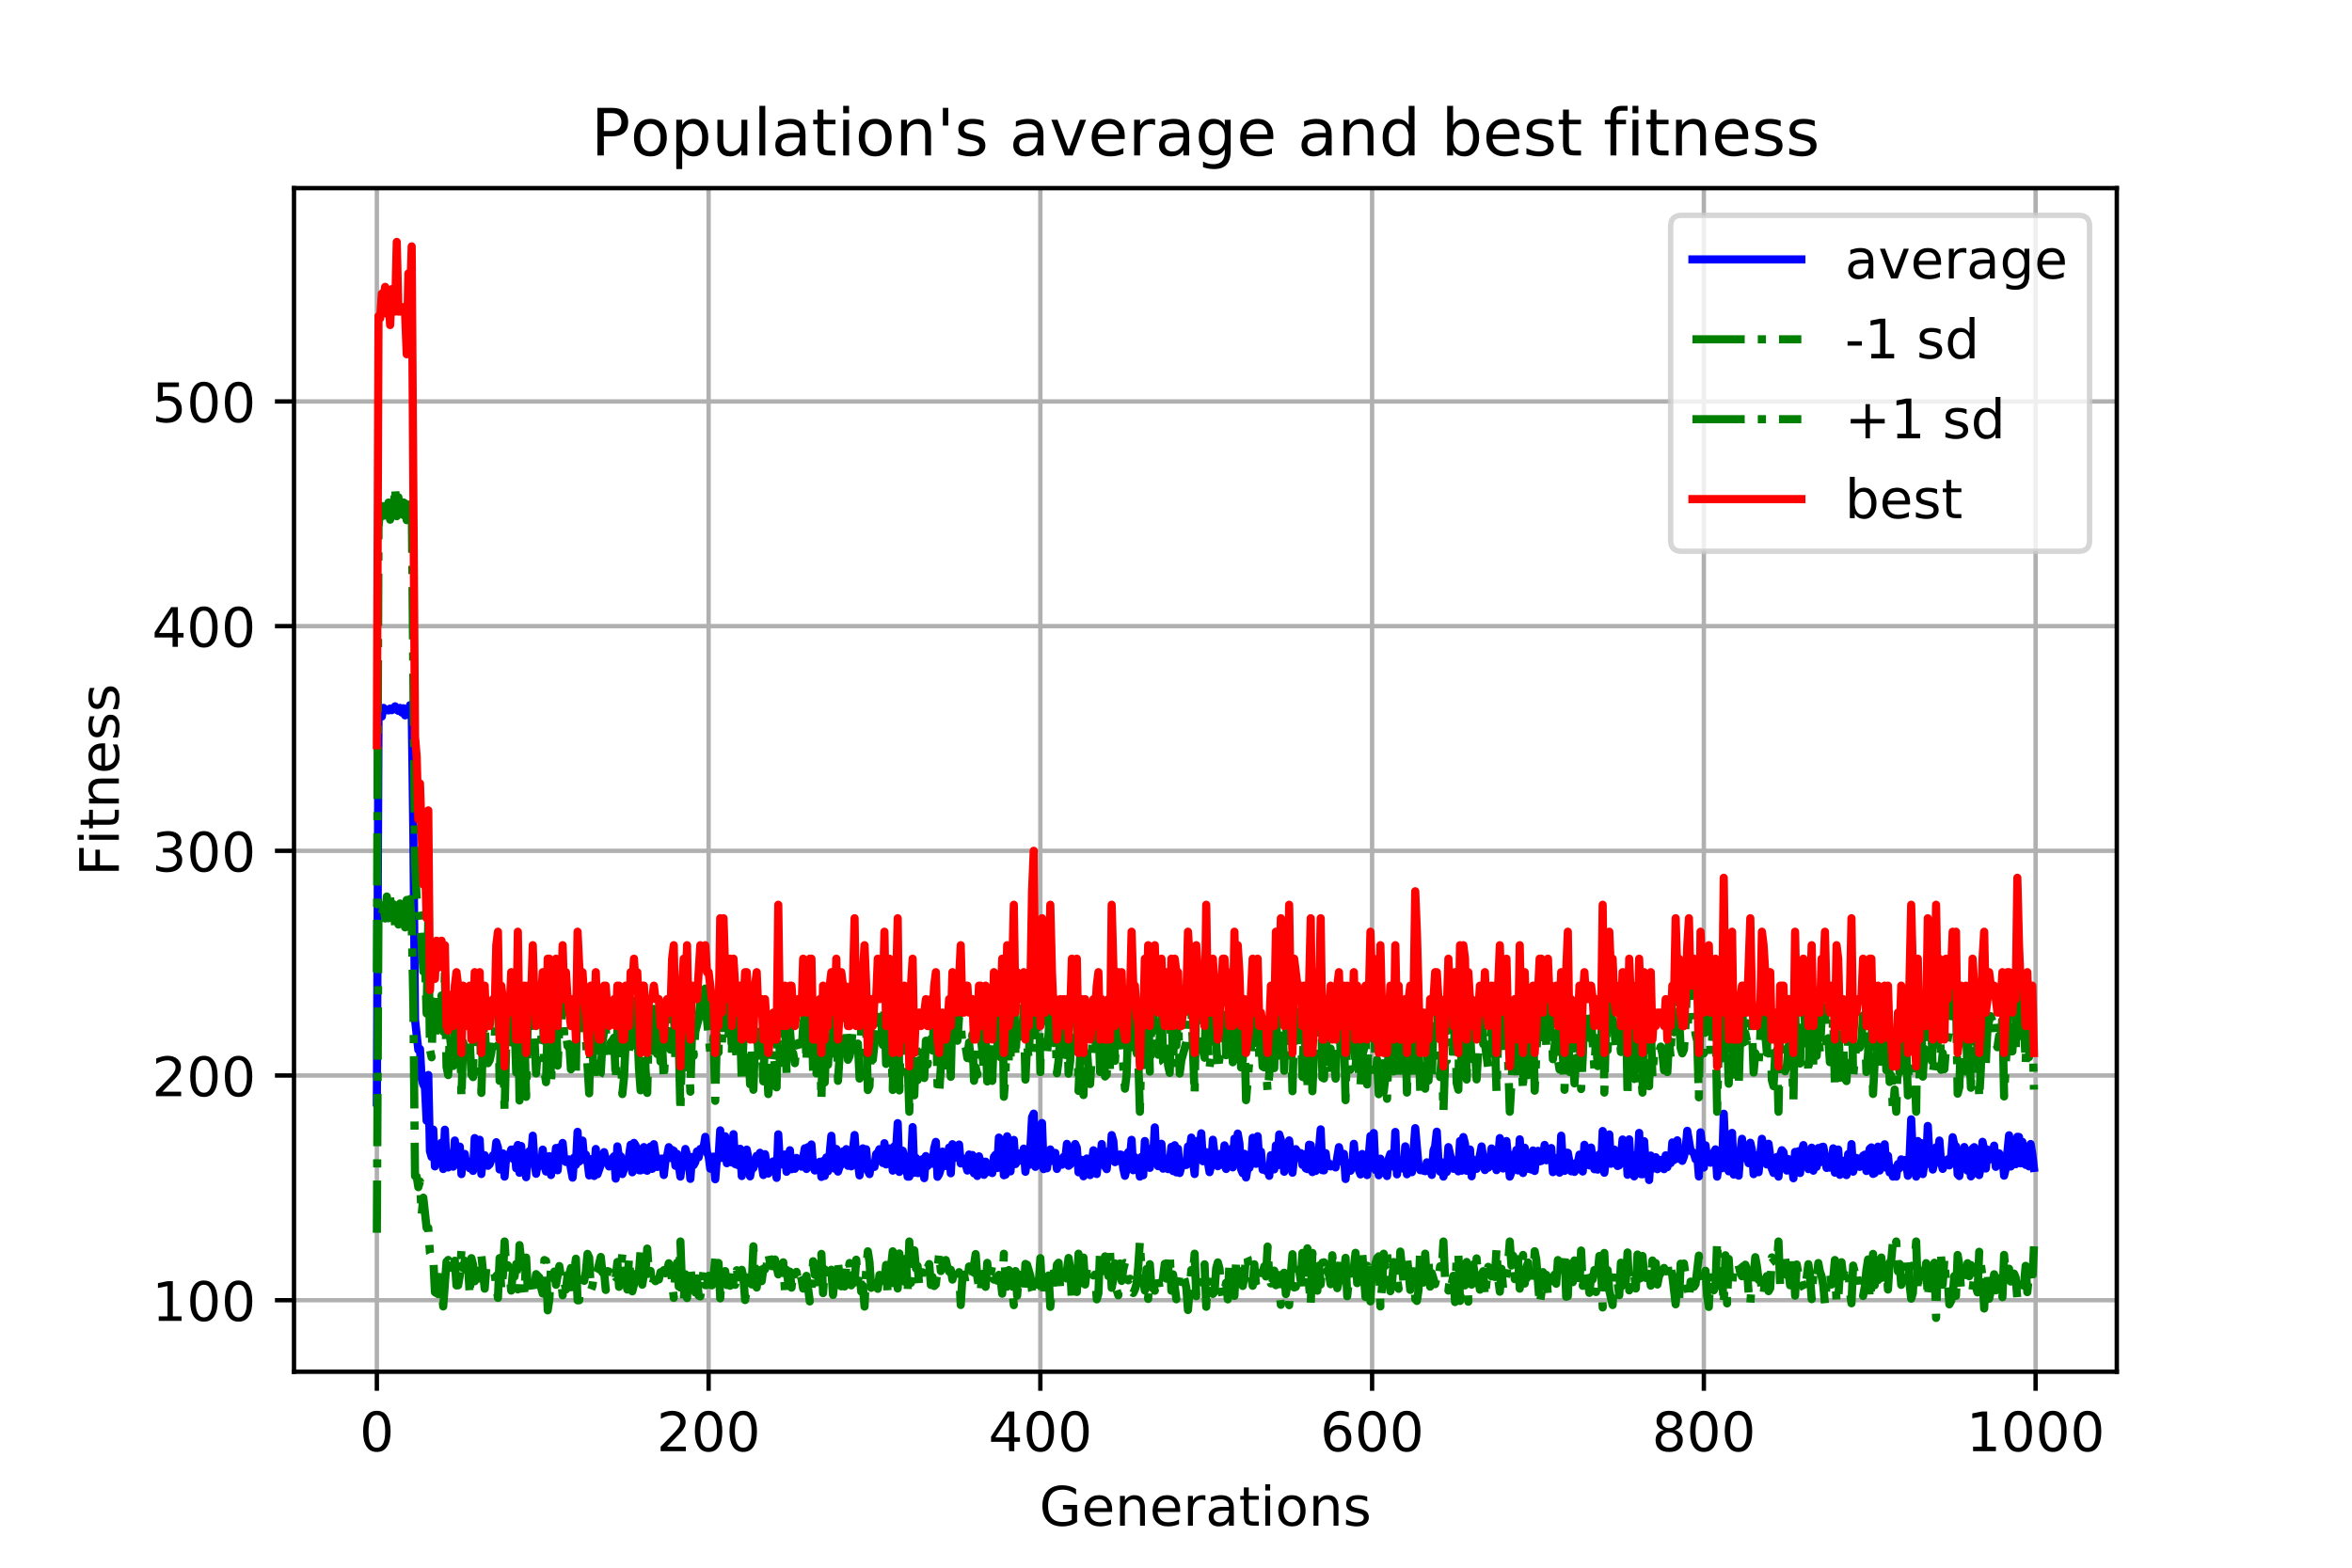 <?xml version="1.0" encoding="utf-8" standalone="no"?>
<!DOCTYPE svg PUBLIC "-//W3C//DTD SVG 1.1//EN"
  "http://www.w3.org/Graphics/SVG/1.1/DTD/svg11.dtd">
<!-- Created with matplotlib (http://matplotlib.org/) -->
<svg height="288pt" version="1.1" viewBox="0 0 432 288" width="432pt" xmlns="http://www.w3.org/2000/svg" xmlns:xlink="http://www.w3.org/1999/xlink">
 <defs>
  <style type="text/css">
*{stroke-linecap:butt;stroke-linejoin:round;}
  </style>
 </defs>
 <g id="figure_1">
  <g id="patch_1">
   <path d="M 0 288 
L 432 288 
L 432 0 
L 0 0 
z
" style="fill:#ffffff;"/>
  </g>
  <g id="axes_1">
   <g id="patch_2">
    <path d="M 54 252 
L 388.8 252 
L 388.8 34.56 
L 54 34.56 
z
" style="fill:#ffffff;"/>
   </g>
   <g id="matplotlib.axis_1">
    <g id="xtick_1">
     <g id="line2d_1">
      <path clip-path="url(#pddd9ffb019)" d="M 69.218 252 
L 69.218 34.56 
" style="fill:none;stroke:#b0b0b0;stroke-linecap:square;stroke-width:0.8;"/>
     </g>
     <g id="line2d_2">
      <defs>
       <path d="M 0 0 
L 0 3.5 
" id="m3135fdcd5c" style="stroke:#000000;stroke-width:0.8;"/>
      </defs>
      <g>
       <use style="stroke:#000000;stroke-width:0.8;" x="69.218" xlink:href="#m3135fdcd5c" y="252"/>
      </g>
     </g>
     <g id="text_1">
      <!-- 0 -->
      <defs>
       <path d="M 31.781 66.406 
Q 24.172 66.406 20.328 58.906 
Q 16.5 51.422 16.5 36.375 
Q 16.5 21.391 20.328 13.891 
Q 24.172 6.391 31.781 6.391 
Q 39.453 6.391 43.281 13.891 
Q 47.125 21.391 47.125 36.375 
Q 47.125 51.422 43.281 58.906 
Q 39.453 66.406 31.781 66.406 
z
M 31.781 74.219 
Q 44.047 74.219 50.516 64.516 
Q 56.984 54.828 56.984 36.375 
Q 56.984 17.969 50.516 8.266 
Q 44.047 -1.422 31.781 -1.422 
Q 19.531 -1.422 13.062 8.266 
Q 6.594 17.969 6.594 36.375 
Q 6.594 54.828 13.062 64.516 
Q 19.531 74.219 31.781 74.219 
z
" id="DejaVuSans-30"/>
      </defs>
      <g transform="translate(66.037 266.598)scale(0.1 -0.1)">
       <use xlink:href="#DejaVuSans-30"/>
      </g>
     </g>
    </g>
    <g id="xtick_2">
     <g id="line2d_3">
      <path clip-path="url(#pddd9ffb019)" d="M 130.152 252 
L 130.152 34.56 
" style="fill:none;stroke:#b0b0b0;stroke-linecap:square;stroke-width:0.8;"/>
     </g>
     <g id="line2d_4">
      <g>
       <use style="stroke:#000000;stroke-width:0.8;" x="130.152" xlink:href="#m3135fdcd5c" y="252"/>
      </g>
     </g>
     <g id="text_2">
      <!-- 200 -->
      <defs>
       <path d="M 19.188 8.297 
L 53.609 8.297 
L 53.609 0 
L 7.328 0 
L 7.328 8.297 
Q 12.938 14.109 22.625 23.891 
Q 32.328 33.688 34.812 36.531 
Q 39.547 41.844 41.422 45.531 
Q 43.312 49.219 43.312 52.781 
Q 43.312 58.594 39.234 62.25 
Q 35.156 65.922 28.609 65.922 
Q 23.969 65.922 18.812 64.312 
Q 13.672 62.703 7.812 59.422 
L 7.812 69.391 
Q 13.766 71.781 18.938 73 
Q 24.125 74.219 28.422 74.219 
Q 39.75 74.219 46.484 68.547 
Q 53.219 62.891 53.219 53.422 
Q 53.219 48.922 51.531 44.891 
Q 49.859 40.875 45.406 35.406 
Q 44.188 33.984 37.641 27.219 
Q 31.109 20.453 19.188 8.297 
z
" id="DejaVuSans-32"/>
      </defs>
      <g transform="translate(120.608 266.598)scale(0.1 -0.1)">
       <use xlink:href="#DejaVuSans-32"/>
       <use x="63.623" xlink:href="#DejaVuSans-30"/>
       <use x="127.246" xlink:href="#DejaVuSans-30"/>
      </g>
     </g>
    </g>
    <g id="xtick_3">
     <g id="line2d_5">
      <path clip-path="url(#pddd9ffb019)" d="M 191.086 252 
L 191.086 34.56 
" style="fill:none;stroke:#b0b0b0;stroke-linecap:square;stroke-width:0.8;"/>
     </g>
     <g id="line2d_6">
      <g>
       <use style="stroke:#000000;stroke-width:0.8;" x="191.086" xlink:href="#m3135fdcd5c" y="252"/>
      </g>
     </g>
     <g id="text_3">
      <!-- 400 -->
      <defs>
       <path d="M 37.797 64.312 
L 12.891 25.391 
L 37.797 25.391 
z
M 35.203 72.906 
L 47.609 72.906 
L 47.609 25.391 
L 58.016 25.391 
L 58.016 17.188 
L 47.609 17.188 
L 47.609 0 
L 37.797 0 
L 37.797 17.188 
L 4.891 17.188 
L 4.891 26.703 
z
" id="DejaVuSans-34"/>
      </defs>
      <g transform="translate(181.542 266.598)scale(0.1 -0.1)">
       <use xlink:href="#DejaVuSans-34"/>
       <use x="63.623" xlink:href="#DejaVuSans-30"/>
       <use x="127.246" xlink:href="#DejaVuSans-30"/>
      </g>
     </g>
    </g>
    <g id="xtick_4">
     <g id="line2d_7">
      <path clip-path="url(#pddd9ffb019)" d="M 252.019 252 
L 252.019 34.56 
" style="fill:none;stroke:#b0b0b0;stroke-linecap:square;stroke-width:0.8;"/>
     </g>
     <g id="line2d_8">
      <g>
       <use style="stroke:#000000;stroke-width:0.8;" x="252.019" xlink:href="#m3135fdcd5c" y="252"/>
      </g>
     </g>
     <g id="text_4">
      <!-- 600 -->
      <defs>
       <path d="M 33.016 40.375 
Q 26.375 40.375 22.484 35.828 
Q 18.609 31.297 18.609 23.391 
Q 18.609 15.531 22.484 10.953 
Q 26.375 6.391 33.016 6.391 
Q 39.656 6.391 43.531 10.953 
Q 47.406 15.531 47.406 23.391 
Q 47.406 31.297 43.531 35.828 
Q 39.656 40.375 33.016 40.375 
z
M 52.594 71.297 
L 52.594 62.312 
Q 48.875 64.062 45.094 64.984 
Q 41.312 65.922 37.594 65.922 
Q 27.828 65.922 22.672 59.328 
Q 17.531 52.734 16.797 39.406 
Q 19.672 43.656 24.016 45.922 
Q 28.375 48.188 33.594 48.188 
Q 44.578 48.188 50.953 41.516 
Q 57.328 34.859 57.328 23.391 
Q 57.328 12.156 50.688 5.359 
Q 44.047 -1.422 33.016 -1.422 
Q 20.359 -1.422 13.672 8.266 
Q 6.984 17.969 6.984 36.375 
Q 6.984 53.656 15.188 63.938 
Q 23.391 74.219 37.203 74.219 
Q 40.922 74.219 44.703 73.484 
Q 48.484 72.75 52.594 71.297 
z
" id="DejaVuSans-36"/>
      </defs>
      <g transform="translate(242.475 266.598)scale(0.1 -0.1)">
       <use xlink:href="#DejaVuSans-36"/>
       <use x="63.623" xlink:href="#DejaVuSans-30"/>
       <use x="127.246" xlink:href="#DejaVuSans-30"/>
      </g>
     </g>
    </g>
    <g id="xtick_5">
     <g id="line2d_9">
      <path clip-path="url(#pddd9ffb019)" d="M 312.953 252 
L 312.953 34.56 
" style="fill:none;stroke:#b0b0b0;stroke-linecap:square;stroke-width:0.8;"/>
     </g>
     <g id="line2d_10">
      <g>
       <use style="stroke:#000000;stroke-width:0.8;" x="312.953" xlink:href="#m3135fdcd5c" y="252"/>
      </g>
     </g>
     <g id="text_5">
      <!-- 800 -->
      <defs>
       <path d="M 31.781 34.625 
Q 24.75 34.625 20.719 30.859 
Q 16.703 27.094 16.703 20.516 
Q 16.703 13.922 20.719 10.156 
Q 24.75 6.391 31.781 6.391 
Q 38.812 6.391 42.859 10.172 
Q 46.922 13.969 46.922 20.516 
Q 46.922 27.094 42.891 30.859 
Q 38.875 34.625 31.781 34.625 
z
M 21.922 38.812 
Q 15.578 40.375 12.031 44.719 
Q 8.5 49.078 8.5 55.328 
Q 8.5 64.062 14.719 69.141 
Q 20.953 74.219 31.781 74.219 
Q 42.672 74.219 48.875 69.141 
Q 55.078 64.062 55.078 55.328 
Q 55.078 49.078 51.531 44.719 
Q 48 40.375 41.703 38.812 
Q 48.828 37.156 52.797 32.312 
Q 56.781 27.484 56.781 20.516 
Q 56.781 9.906 50.312 4.234 
Q 43.844 -1.422 31.781 -1.422 
Q 19.734 -1.422 13.25 4.234 
Q 6.781 9.906 6.781 20.516 
Q 6.781 27.484 10.781 32.312 
Q 14.797 37.156 21.922 38.812 
z
M 18.312 54.391 
Q 18.312 48.734 21.844 45.562 
Q 25.391 42.391 31.781 42.391 
Q 38.141 42.391 41.719 45.562 
Q 45.312 48.734 45.312 54.391 
Q 45.312 60.062 41.719 63.234 
Q 38.141 66.406 31.781 66.406 
Q 25.391 66.406 21.844 63.234 
Q 18.312 60.062 18.312 54.391 
z
" id="DejaVuSans-38"/>
      </defs>
      <g transform="translate(303.409 266.598)scale(0.1 -0.1)">
       <use xlink:href="#DejaVuSans-38"/>
       <use x="63.623" xlink:href="#DejaVuSans-30"/>
       <use x="127.246" xlink:href="#DejaVuSans-30"/>
      </g>
     </g>
    </g>
    <g id="xtick_6">
     <g id="line2d_11">
      <path clip-path="url(#pddd9ffb019)" d="M 373.886 252 
L 373.886 34.56 
" style="fill:none;stroke:#b0b0b0;stroke-linecap:square;stroke-width:0.8;"/>
     </g>
     <g id="line2d_12">
      <g>
       <use style="stroke:#000000;stroke-width:0.8;" x="373.886" xlink:href="#m3135fdcd5c" y="252"/>
      </g>
     </g>
     <g id="text_6">
      <!-- 1000 -->
      <defs>
       <path d="M 12.406 8.297 
L 28.516 8.297 
L 28.516 63.922 
L 10.984 60.406 
L 10.984 69.391 
L 28.422 72.906 
L 38.281 72.906 
L 38.281 8.297 
L 54.391 8.297 
L 54.391 0 
L 12.406 0 
z
" id="DejaVuSans-31"/>
      </defs>
      <g transform="translate(361.161 266.598)scale(0.1 -0.1)">
       <use xlink:href="#DejaVuSans-31"/>
       <use x="63.623" xlink:href="#DejaVuSans-30"/>
       <use x="127.246" xlink:href="#DejaVuSans-30"/>
       <use x="190.869" xlink:href="#DejaVuSans-30"/>
      </g>
     </g>
    </g>
    <g id="text_7">
     <!-- Generations -->
     <defs>
      <path d="M 59.516 10.406 
L 59.516 29.984 
L 43.406 29.984 
L 43.406 38.094 
L 69.281 38.094 
L 69.281 6.781 
Q 63.578 2.734 56.688 0.656 
Q 49.812 -1.422 42 -1.422 
Q 24.906 -1.422 15.25 8.562 
Q 5.609 18.562 5.609 36.375 
Q 5.609 54.25 15.25 64.234 
Q 24.906 74.219 42 74.219 
Q 49.125 74.219 55.547 72.453 
Q 61.969 70.703 67.391 67.281 
L 67.391 56.781 
Q 61.922 61.422 55.766 63.766 
Q 49.609 66.109 42.828 66.109 
Q 29.438 66.109 22.719 58.641 
Q 16.016 51.172 16.016 36.375 
Q 16.016 21.625 22.719 14.156 
Q 29.438 6.688 42.828 6.688 
Q 48.047 6.688 52.141 7.594 
Q 56.25 8.5 59.516 10.406 
z
" id="DejaVuSans-47"/>
      <path d="M 56.203 29.594 
L 56.203 25.203 
L 14.891 25.203 
Q 15.484 15.922 20.484 11.062 
Q 25.484 6.203 34.422 6.203 
Q 39.594 6.203 44.453 7.469 
Q 49.312 8.734 54.109 11.281 
L 54.109 2.781 
Q 49.266 0.734 44.188 -0.344 
Q 39.109 -1.422 33.891 -1.422 
Q 20.797 -1.422 13.156 6.188 
Q 5.516 13.812 5.516 26.812 
Q 5.516 40.234 12.766 48.109 
Q 20.016 56 32.328 56 
Q 43.359 56 49.781 48.891 
Q 56.203 41.797 56.203 29.594 
z
M 47.219 32.234 
Q 47.125 39.594 43.094 43.984 
Q 39.062 48.391 32.422 48.391 
Q 24.906 48.391 20.391 44.141 
Q 15.875 39.891 15.188 32.172 
z
" id="DejaVuSans-65"/>
      <path d="M 54.891 33.016 
L 54.891 0 
L 45.906 0 
L 45.906 32.719 
Q 45.906 40.484 42.875 44.328 
Q 39.844 48.188 33.797 48.188 
Q 26.516 48.188 22.312 43.547 
Q 18.109 38.922 18.109 30.906 
L 18.109 0 
L 9.078 0 
L 9.078 54.688 
L 18.109 54.688 
L 18.109 46.188 
Q 21.344 51.125 25.703 53.562 
Q 30.078 56 35.797 56 
Q 45.219 56 50.047 50.172 
Q 54.891 44.344 54.891 33.016 
z
" id="DejaVuSans-6e"/>
      <path d="M 41.109 46.297 
Q 39.594 47.172 37.812 47.578 
Q 36.031 48 33.891 48 
Q 26.266 48 22.188 43.047 
Q 18.109 38.094 18.109 28.812 
L 18.109 0 
L 9.078 0 
L 9.078 54.688 
L 18.109 54.688 
L 18.109 46.188 
Q 20.953 51.172 25.484 53.578 
Q 30.031 56 36.531 56 
Q 37.453 56 38.578 55.875 
Q 39.703 55.766 41.062 55.516 
z
" id="DejaVuSans-72"/>
      <path d="M 34.281 27.484 
Q 23.391 27.484 19.188 25 
Q 14.984 22.516 14.984 16.5 
Q 14.984 11.719 18.141 8.906 
Q 21.297 6.109 26.703 6.109 
Q 34.188 6.109 38.703 11.406 
Q 43.219 16.703 43.219 25.484 
L 43.219 27.484 
z
M 52.203 31.203 
L 52.203 0 
L 43.219 0 
L 43.219 8.297 
Q 40.141 3.328 35.547 0.953 
Q 30.953 -1.422 24.312 -1.422 
Q 15.922 -1.422 10.953 3.297 
Q 6 8.016 6 15.922 
Q 6 25.141 12.172 29.828 
Q 18.359 34.516 30.609 34.516 
L 43.219 34.516 
L 43.219 35.406 
Q 43.219 41.609 39.141 45 
Q 35.062 48.391 27.688 48.391 
Q 23 48.391 18.547 47.266 
Q 14.109 46.141 10.016 43.891 
L 10.016 52.203 
Q 14.938 54.109 19.578 55.047 
Q 24.219 56 28.609 56 
Q 40.484 56 46.344 49.844 
Q 52.203 43.703 52.203 31.203 
z
" id="DejaVuSans-61"/>
      <path d="M 18.312 70.219 
L 18.312 54.688 
L 36.812 54.688 
L 36.812 47.703 
L 18.312 47.703 
L 18.312 18.016 
Q 18.312 11.328 20.141 9.422 
Q 21.969 7.516 27.594 7.516 
L 36.812 7.516 
L 36.812 0 
L 27.594 0 
Q 17.188 0 13.234 3.875 
Q 9.281 7.766 9.281 18.016 
L 9.281 47.703 
L 2.688 47.703 
L 2.688 54.688 
L 9.281 54.688 
L 9.281 70.219 
z
" id="DejaVuSans-74"/>
      <path d="M 9.422 54.688 
L 18.406 54.688 
L 18.406 0 
L 9.422 0 
z
M 9.422 75.984 
L 18.406 75.984 
L 18.406 64.594 
L 9.422 64.594 
z
" id="DejaVuSans-69"/>
      <path d="M 30.609 48.391 
Q 23.391 48.391 19.188 42.75 
Q 14.984 37.109 14.984 27.297 
Q 14.984 17.484 19.156 11.844 
Q 23.344 6.203 30.609 6.203 
Q 37.797 6.203 41.984 11.859 
Q 46.188 17.531 46.188 27.297 
Q 46.188 37.016 41.984 42.703 
Q 37.797 48.391 30.609 48.391 
z
M 30.609 56 
Q 42.328 56 49.016 48.375 
Q 55.719 40.766 55.719 27.297 
Q 55.719 13.875 49.016 6.219 
Q 42.328 -1.422 30.609 -1.422 
Q 18.844 -1.422 12.172 6.219 
Q 5.516 13.875 5.516 27.297 
Q 5.516 40.766 12.172 48.375 
Q 18.844 56 30.609 56 
z
" id="DejaVuSans-6f"/>
      <path d="M 44.281 53.078 
L 44.281 44.578 
Q 40.484 46.531 36.375 47.5 
Q 32.281 48.484 27.875 48.484 
Q 21.188 48.484 17.844 46.438 
Q 14.5 44.391 14.5 40.281 
Q 14.5 37.156 16.891 35.375 
Q 19.281 33.594 26.516 31.984 
L 29.594 31.297 
Q 39.156 29.25 43.188 25.516 
Q 47.219 21.781 47.219 15.094 
Q 47.219 7.469 41.188 3.016 
Q 35.156 -1.422 24.609 -1.422 
Q 20.219 -1.422 15.453 -0.562 
Q 10.688 0.297 5.422 2 
L 5.422 11.281 
Q 10.406 8.688 15.234 7.391 
Q 20.062 6.109 24.812 6.109 
Q 31.156 6.109 34.562 8.281 
Q 37.984 10.453 37.984 14.406 
Q 37.984 18.062 35.516 20.016 
Q 33.062 21.969 24.703 23.781 
L 21.578 24.516 
Q 13.234 26.266 9.516 29.906 
Q 5.812 33.547 5.812 39.891 
Q 5.812 47.609 11.281 51.797 
Q 16.75 56 26.812 56 
Q 31.781 56 36.172 55.266 
Q 40.578 54.547 44.281 53.078 
z
" id="DejaVuSans-73"/>
     </defs>
     <g transform="translate(190.902 280.277)scale(0.1 -0.1)">
      <use xlink:href="#DejaVuSans-47"/>
      <use x="77.49" xlink:href="#DejaVuSans-65"/>
      <use x="139.014" xlink:href="#DejaVuSans-6e"/>
      <use x="202.393" xlink:href="#DejaVuSans-65"/>
      <use x="263.916" xlink:href="#DejaVuSans-72"/>
      <use x="305.029" xlink:href="#DejaVuSans-61"/>
      <use x="366.309" xlink:href="#DejaVuSans-74"/>
      <use x="405.518" xlink:href="#DejaVuSans-69"/>
      <use x="433.301" xlink:href="#DejaVuSans-6f"/>
      <use x="494.482" xlink:href="#DejaVuSans-6e"/>
      <use x="557.861" xlink:href="#DejaVuSans-73"/>
     </g>
    </g>
   </g>
   <g id="matplotlib.axis_2">
    <g id="ytick_1">
     <g id="line2d_13">
      <path clip-path="url(#pddd9ffb019)" d="M 54 238.86 
L 388.8 238.86 
" style="fill:none;stroke:#b0b0b0;stroke-linecap:square;stroke-width:0.8;"/>
     </g>
     <g id="line2d_14">
      <defs>
       <path d="M 0 0 
L -3.5 0 
" id="mfb04398ea2" style="stroke:#000000;stroke-width:0.8;"/>
      </defs>
      <g>
       <use style="stroke:#000000;stroke-width:0.8;" x="54" xlink:href="#mfb04398ea2" y="238.86"/>
      </g>
     </g>
     <g id="text_8">
      <!-- 100 -->
      <g transform="translate(27.913 242.659)scale(0.1 -0.1)">
       <use xlink:href="#DejaVuSans-31"/>
       <use x="63.623" xlink:href="#DejaVuSans-30"/>
       <use x="127.246" xlink:href="#DejaVuSans-30"/>
      </g>
     </g>
    </g>
    <g id="ytick_2">
     <g id="line2d_15">
      <path clip-path="url(#pddd9ffb019)" d="M 54 197.582 
L 388.8 197.582 
" style="fill:none;stroke:#b0b0b0;stroke-linecap:square;stroke-width:0.8;"/>
     </g>
     <g id="line2d_16">
      <g>
       <use style="stroke:#000000;stroke-width:0.8;" x="54" xlink:href="#mfb04398ea2" y="197.582"/>
      </g>
     </g>
     <g id="text_9">
      <!-- 200 -->
      <g transform="translate(27.913 201.382)scale(0.1 -0.1)">
       <use xlink:href="#DejaVuSans-32"/>
       <use x="63.623" xlink:href="#DejaVuSans-30"/>
       <use x="127.246" xlink:href="#DejaVuSans-30"/>
      </g>
     </g>
    </g>
    <g id="ytick_3">
     <g id="line2d_17">
      <path clip-path="url(#pddd9ffb019)" d="M 54 156.305 
L 388.8 156.305 
" style="fill:none;stroke:#b0b0b0;stroke-linecap:square;stroke-width:0.8;"/>
     </g>
     <g id="line2d_18">
      <g>
       <use style="stroke:#000000;stroke-width:0.8;" x="54" xlink:href="#mfb04398ea2" y="156.305"/>
      </g>
     </g>
     <g id="text_10">
      <!-- 300 -->
      <defs>
       <path d="M 40.578 39.312 
Q 47.656 37.797 51.625 33 
Q 55.609 28.219 55.609 21.188 
Q 55.609 10.406 48.188 4.484 
Q 40.766 -1.422 27.094 -1.422 
Q 22.516 -1.422 17.656 -0.516 
Q 12.797 0.391 7.625 2.203 
L 7.625 11.719 
Q 11.719 9.328 16.594 8.109 
Q 21.484 6.891 26.812 6.891 
Q 36.078 6.891 40.938 10.547 
Q 45.797 14.203 45.797 21.188 
Q 45.797 27.641 41.281 31.266 
Q 36.766 34.906 28.719 34.906 
L 20.219 34.906 
L 20.219 43.016 
L 29.109 43.016 
Q 36.375 43.016 40.234 45.922 
Q 44.094 48.828 44.094 54.297 
Q 44.094 59.906 40.109 62.906 
Q 36.141 65.922 28.719 65.922 
Q 24.656 65.922 20.016 65.031 
Q 15.375 64.156 9.812 62.312 
L 9.812 71.094 
Q 15.438 72.656 20.344 73.438 
Q 25.25 74.219 29.594 74.219 
Q 40.828 74.219 47.359 69.109 
Q 53.906 64.016 53.906 55.328 
Q 53.906 49.266 50.438 45.094 
Q 46.969 40.922 40.578 39.312 
z
" id="DejaVuSans-33"/>
      </defs>
      <g transform="translate(27.913 160.104)scale(0.1 -0.1)">
       <use xlink:href="#DejaVuSans-33"/>
       <use x="63.623" xlink:href="#DejaVuSans-30"/>
       <use x="127.246" xlink:href="#DejaVuSans-30"/>
      </g>
     </g>
    </g>
    <g id="ytick_4">
     <g id="line2d_19">
      <path clip-path="url(#pddd9ffb019)" d="M 54 115.028 
L 388.8 115.028 
" style="fill:none;stroke:#b0b0b0;stroke-linecap:square;stroke-width:0.8;"/>
     </g>
     <g id="line2d_20">
      <g>
       <use style="stroke:#000000;stroke-width:0.8;" x="54" xlink:href="#mfb04398ea2" y="115.028"/>
      </g>
     </g>
     <g id="text_11">
      <!-- 400 -->
      <g transform="translate(27.913 118.827)scale(0.1 -0.1)">
       <use xlink:href="#DejaVuSans-34"/>
       <use x="63.623" xlink:href="#DejaVuSans-30"/>
       <use x="127.246" xlink:href="#DejaVuSans-30"/>
      </g>
     </g>
    </g>
    <g id="ytick_5">
     <g id="line2d_21">
      <path clip-path="url(#pddd9ffb019)" d="M 54 73.751 
L 388.8 73.751 
" style="fill:none;stroke:#b0b0b0;stroke-linecap:square;stroke-width:0.8;"/>
     </g>
     <g id="line2d_22">
      <g>
       <use style="stroke:#000000;stroke-width:0.8;" x="54" xlink:href="#mfb04398ea2" y="73.751"/>
      </g>
     </g>
     <g id="text_12">
      <!-- 500 -->
      <defs>
       <path d="M 10.797 72.906 
L 49.516 72.906 
L 49.516 64.594 
L 19.828 64.594 
L 19.828 46.734 
Q 21.969 47.469 24.109 47.828 
Q 26.266 48.188 28.422 48.188 
Q 40.625 48.188 47.75 41.5 
Q 54.891 34.812 54.891 23.391 
Q 54.891 11.625 47.562 5.094 
Q 40.234 -1.422 26.906 -1.422 
Q 22.312 -1.422 17.547 -0.641 
Q 12.797 0.141 7.719 1.703 
L 7.719 11.625 
Q 12.109 9.234 16.797 8.062 
Q 21.484 6.891 26.703 6.891 
Q 35.156 6.891 40.078 11.328 
Q 45.016 15.766 45.016 23.391 
Q 45.016 31 40.078 35.438 
Q 35.156 39.891 26.703 39.891 
Q 22.75 39.891 18.812 39.016 
Q 14.891 38.141 10.797 36.281 
z
" id="DejaVuSans-35"/>
      </defs>
      <g transform="translate(27.913 77.55)scale(0.1 -0.1)">
       <use xlink:href="#DejaVuSans-35"/>
       <use x="63.623" xlink:href="#DejaVuSans-30"/>
       <use x="127.246" xlink:href="#DejaVuSans-30"/>
      </g>
     </g>
    </g>
    <g id="text_13">
     <!-- Fitness -->
     <defs>
      <path d="M 9.812 72.906 
L 51.703 72.906 
L 51.703 64.594 
L 19.672 64.594 
L 19.672 43.109 
L 48.578 43.109 
L 48.578 34.812 
L 19.672 34.812 
L 19.672 0 
L 9.812 0 
z
" id="DejaVuSans-46"/>
     </defs>
     <g transform="translate(21.833 160.954)rotate(-90)scale(0.1 -0.1)">
      <use xlink:href="#DejaVuSans-46"/>
      <use x="57.41" xlink:href="#DejaVuSans-69"/>
      <use x="85.193" xlink:href="#DejaVuSans-74"/>
      <use x="124.402" xlink:href="#DejaVuSans-6e"/>
      <use x="187.781" xlink:href="#DejaVuSans-65"/>
      <use x="249.305" xlink:href="#DejaVuSans-73"/>
      <use x="301.404" xlink:href="#DejaVuSans-73"/>
     </g>
    </g>
   </g>
   <g id="line2d_23">
    <path clip-path="url(#pddd9ffb019)" d="M 69.218 202.528 
L 69.523 131.436 
L 69.828 130.061 
L 70.132 131.634 
L 70.437 130.045 
L 70.742 130.329 
L 71.351 130.511 
L 71.656 130.168 
L 71.96 130.466 
L 72.265 130.251 
L 72.57 129.76 
L 72.874 130.379 
L 73.179 130.594 
L 73.484 130.049 
L 73.788 130.895 
L 74.093 130.111 
L 74.398 131.419 
L 74.702 130.445 
L 75.007 130.94 
L 75.312 129.541 
L 75.616 130.333 
L 75.921 152.912 
L 76.226 187.295 
L 76.835 192.871 
L 77.14 192.722 
L 77.444 198.156 
L 77.749 199.249 
L 78.054 199.769 
L 78.358 205.887 
L 78.663 197.485 
L 78.968 211.47 
L 79.272 212.53 
L 79.577 207.514 
L 79.882 214.275 
L 80.186 210.817 
L 80.491 211.972 
L 81.1 209.908 
L 81.405 214.762 
L 81.71 207.538 
L 82.014 213.887 
L 82.319 214.481 
L 82.624 211.997 
L 82.928 211.889 
L 83.233 214.333 
L 83.538 209.52 
L 83.842 212.616 
L 84.147 213.028 
L 84.452 210.643 
L 84.756 215.695 
L 85.061 212.211 
L 85.366 211.988 
L 85.67 214.019 
L 85.975 213.359 
L 86.28 214.63 
L 86.584 214.259 
L 86.889 215.109 
L 87.194 209.074 
L 87.803 212.195 
L 88.108 209.388 
L 88.412 215.678 
L 88.717 212.327 
L 89.022 212.219 
L 89.326 213.879 
L 89.631 214.168 
L 89.936 213.879 
L 90.545 212.236 
L 90.85 212.624 
L 91.154 209.842 
L 91.459 210.816 
L 91.764 214.845 
L 92.068 212.5 
L 92.373 211.889 
L 92.678 216.157 
L 92.982 212.385 
L 93.287 212.566 
L 93.592 212.137 
L 93.896 211.188 
L 94.201 212.888 
L 94.506 211.097 
L 94.81 214.622 
L 95.115 210.337 
L 95.42 215.456 
L 95.724 210.535 
L 96.029 214.77 
L 96.334 214.052 
L 96.638 216.265 
L 96.943 211.972 
L 97.248 211.452 
L 97.552 212.665 
L 97.857 208.637 
L 98.162 213.507 
L 98.466 215.637 
L 98.771 213.648 
L 99.076 213.606 
L 99.38 214.143 
L 99.685 211.196 
L 99.99 214.093 
L 100.294 215.224 
L 100.904 212.393 
L 101.208 215.86 
L 101.513 213.359 
L 101.818 213.821 
L 102.122 210.899 
L 102.427 214.993 
L 102.732 210.775 
L 103.036 211.856 
L 103.341 209.974 
L 103.646 213.161 
L 103.95 213.474 
L 104.56 212.995 
L 105.169 216.347 
L 105.474 212.624 
L 105.778 213.994 
L 106.083 207.927 
L 106.388 213.392 
L 106.997 209.536 
L 107.302 213.086 
L 107.606 212.112 
L 107.911 213.4 
L 108.216 215.943 
L 108.52 212.954 
L 109.13 216.042 
L 109.434 211.08 
L 109.739 215.72 
L 110.348 214.011 
L 110.958 211.658 
L 111.262 213.02 
L 111.567 213.334 
L 111.872 214.292 
L 112.176 213.177 
L 112.786 212.418 
L 113.09 216.521 
L 113.395 210.601 
L 113.7 212.822 
L 114.004 212.409 
L 114.309 215.687 
L 114.614 214.82 
L 114.918 213.251 
L 115.223 213.458 
L 115.528 212.385 
L 115.832 210.304 
L 116.137 215.365 
L 116.442 209.957 
L 116.746 210.42 
L 117.051 211.922 
L 117.356 214.985 
L 117.66 215.018 
L 117.965 211.047 
L 118.27 210.733 
L 118.574 214.96 
L 118.879 215.076 
L 119.184 210.915 
L 119.488 210.626 
L 119.793 214.729 
L 120.098 210.197 
L 120.707 214.382 
L 121.012 212.822 
L 121.316 214.366 
L 121.621 212.839 
L 121.926 215.86 
L 122.23 213.177 
L 122.535 212.343 
L 122.84 210.742 
L 123.144 212.748 
L 123.449 211.254 
L 123.754 211.41 
L 124.058 214.168 
L 124.363 211.972 
L 124.972 216.157 
L 125.277 213.747 
L 125.582 213.54 
L 125.886 211.08 
L 126.496 213.194 
L 126.8 216.57 
L 127.105 212.541 
L 127.41 214.036 
L 127.714 213.483 
L 128.019 211.534 
L 128.324 212.607 
L 128.629 211.072 
L 128.933 211.163 
L 129.238 210.75 
L 129.543 208.851 
L 129.847 211.708 
L 130.152 212.376 
L 130.457 214.696 
L 130.761 214.704 
L 131.066 212.484 
L 131.371 216.644 
L 131.675 212.83 
L 131.98 212.673 
L 132.285 207.662 
L 132.589 212.731 
L 132.894 209.891 
L 133.199 208.744 
L 133.503 213.697 
L 133.808 212.682 
L 134.113 209.421 
L 134.417 213.557 
L 134.722 208.364 
L 135.027 213.854 
L 135.636 214.069 
L 135.941 211.039 
L 136.245 216.05 
L 136.55 212.995 
L 136.855 214.209 
L 137.159 211.196 
L 137.464 212.814 
L 137.769 216.108 
L 138.073 214.506 
L 138.378 214.58 
L 138.987 212.335 
L 139.292 213.631 
L 139.597 211.774 
L 140.206 215.86 
L 140.511 212.03 
L 141.12 215.588 
L 141.425 214.787 
L 141.729 214.539 
L 142.034 213.35 
L 142.339 214.126 
L 142.643 216.388 
L 142.948 208.389 
L 143.253 213.978 
L 143.557 212.913 
L 143.862 213.367 
L 144.167 212.087 
L 144.471 215.266 
L 145.081 211.311 
L 145.385 214.803 
L 145.69 213.573 
L 145.995 214.721 
L 146.299 212.723 
L 146.604 213.474 
L 146.909 213.449 
L 147.213 214.333 
L 147.823 210.956 
L 148.127 214.754 
L 148.432 210.725 
L 148.737 212.533 
L 149.041 210.246 
L 149.346 214.292 
L 149.651 215.035 
L 149.955 214.696 
L 150.565 213.425 
L 150.869 216.215 
L 151.174 213.293 
L 151.479 216.025 
L 151.783 212.632 
L 152.088 215.175 
L 152.697 208.653 
L 153.002 213.598 
L 153.307 214.696 
L 153.611 211.08 
L 153.916 215.233 
L 154.221 214.316 
L 154.525 213.937 
L 154.83 211.526 
L 155.135 211.633 
L 155.439 211.105 
L 155.744 214.168 
L 156.049 213.02 
L 156.353 214.275 
L 156.963 208.513 
L 157.267 212.781 
L 157.572 213.565 
L 157.877 215.934 
L 158.486 210.965 
L 158.791 211.873 
L 159.095 211.138 
L 159.4 215.068 
L 159.705 215.695 
L 160.009 213.846 
L 160.314 214.325 
L 160.619 214.374 
L 160.923 212.013 
L 161.228 211.774 
L 161.533 211.121 
L 161.837 211.154 
L 162.142 213.656 
L 162.447 210.015 
L 162.751 213.912 
L 163.361 210.973 
L 163.665 211.41 
L 163.97 215.059 
L 164.275 210.568 
L 164.579 211.402 
L 164.884 206.333 
L 165.189 215.299 
L 165.798 211.394 
L 166.407 214.118 
L 166.712 216.166 
L 167.017 216.157 
L 167.321 213.895 
L 167.626 207.06 
L 167.931 215.456 
L 168.235 212.707 
L 168.54 215.505 
L 169.149 215.447 
L 169.454 212.946 
L 169.759 216.438 
L 170.063 212.376 
L 170.368 214.217 
L 170.673 212.822 
L 170.977 213.466 
L 171.282 213.796 
L 171.587 210.94 
L 171.891 209.776 
L 172.196 216.19 
L 172.501 215.678 
L 172.805 214.647 
L 173.11 211.567 
L 173.415 213.35 
L 173.719 214.201 
L 174.024 213.202 
L 174.329 210.816 
L 174.633 215.546 
L 174.938 210.197 
L 175.547 212.649 
L 175.852 212.69 
L 176.157 210.263 
L 176.461 213.738 
L 177.071 212.863 
L 177.68 215.043 
L 177.985 212.096 
L 178.289 214.68 
L 178.594 212.186 
L 178.899 215.555 
L 179.203 213.218 
L 179.508 216.042 
L 179.813 212.426 
L 180.117 213.648 
L 180.422 213.359 
L 180.727 215.835 
L 181.031 213.408 
L 181.336 215.34 
L 181.641 215.274 
L 181.945 213.945 
L 182.25 215.505 
L 182.555 212.541 
L 182.859 212.129 
L 183.164 214.58 
L 183.469 208.983 
L 183.773 214.547 
L 184.078 209.421 
L 184.383 215.91 
L 184.687 215.802 
L 184.992 208.752 
L 185.297 214.473 
L 185.601 215.2 
L 185.906 211.121 
L 186.211 209.413 
L 186.515 213.854 
L 186.82 213.392 
L 187.125 211.906 
L 187.734 213.26 
L 188.039 211.014 
L 188.343 215.266 
L 188.648 212.162 
L 188.953 214.036 
L 189.257 210.799 
L 189.562 205.227 
L 189.867 204.583 
L 190.171 214.366 
L 190.476 212.252 
L 190.781 208.777 
L 191.086 214.052 
L 191.39 206.309 
L 191.695 214.779 
L 192 213.648 
L 192.304 214.63 
L 192.609 212.03 
L 192.914 211.171 
L 193.218 213.276 
L 193.523 212.219 
L 193.828 211.798 
L 194.132 214.746 
L 194.437 213.416 
L 194.742 213.359 
L 195.046 213.978 
L 195.351 212.525 
L 195.656 213.053 
L 195.96 210.139 
L 196.265 214.176 
L 196.57 213.928 
L 197.179 210.94 
L 197.484 210.164 
L 197.788 210.857 
L 198.093 215.365 
L 198.398 213.4 
L 198.702 213.086 
L 199.007 216.1 
L 199.312 213.829 
L 199.616 212.83 
L 200.226 215.877 
L 200.835 211.32 
L 201.14 212.657 
L 201.444 215.678 
L 201.749 212.525 
L 202.054 213.26 
L 202.358 210.164 
L 202.663 213.986 
L 202.968 214.283 
L 203.272 214.787 
L 203.577 211.493 
L 203.882 213.202 
L 204.186 208.529 
L 204.491 209.611 
L 204.796 213.499 
L 205.405 213.177 
L 205.71 212.087 
L 206.014 212.162 
L 206.319 214.671 
L 206.624 216.009 
L 206.928 214.77 
L 207.233 211.666 
L 207.538 212.764 
L 207.842 209.396 
L 208.147 214.985 
L 208.452 212.583 
L 208.756 214.63 
L 209.061 213.408 
L 209.366 216.157 
L 209.67 212.517 
L 209.975 215.91 
L 210.28 209.619 
L 210.584 212.781 
L 210.889 211.039 
L 211.194 214.556 
L 211.498 211.848 
L 211.803 212.657 
L 212.108 207.109 
L 212.412 213.227 
L 212.717 214.242 
L 213.022 213.813 
L 213.326 210.123 
L 213.631 214.704 
L 214.24 212.913 
L 214.545 214.779 
L 214.85 213.656 
L 215.154 210.692 
L 215.459 215.134 
L 215.764 210.387 
L 216.068 215.381 
L 216.373 211.039 
L 216.678 215.497 
L 216.982 214.316 
L 217.287 214.003 
L 217.896 214.019 
L 218.201 210.61 
L 218.506 211.46 
L 218.81 208.983 
L 219.115 213.169 
L 219.42 215.678 
L 219.724 210.486 
L 220.029 209.561 
L 220.334 211.798 
L 220.638 208.199 
L 220.943 213.334 
L 221.248 213.293 
L 221.552 211.658 
L 222.162 215.34 
L 222.466 214.126 
L 222.771 209.38 
L 223.076 212.046 
L 223.38 211.873 
L 223.685 214.25 
L 223.99 213.705 
L 224.294 211.93 
L 224.599 214.027 
L 224.904 210.411 
L 225.208 214.754 
L 225.513 212.12 
L 225.818 212.806 
L 226.122 211.055 
L 226.427 214.457 
L 226.732 209.181 
L 227.036 212.847 
L 227.341 208.249 
L 227.646 210.04 
L 227.95 214.803 
L 228.255 215.53 
L 228.56 211.955 
L 228.864 216.314 
L 229.169 214.539 
L 229.474 214.556 
L 229.778 213.755 
L 230.083 209.025 
L 230.692 213.804 
L 230.997 208.736 
L 231.302 213.359 
L 231.606 211.567 
L 231.911 214.878 
L 232.216 214.366 
L 232.52 215.092 
L 232.825 214.779 
L 233.13 216.009 
L 233.434 212.219 
L 233.739 213.309 
L 234.044 214.828 
L 234.348 210.411 
L 234.653 214.085 
L 234.958 208.405 
L 235.262 209.396 
L 235.567 211.485 
L 235.872 215.266 
L 236.176 213.086 
L 236.481 213.449 
L 236.786 209.503 
L 237.395 215.439 
L 237.7 212.467 
L 238.004 211.113 
L 238.614 212.162 
L 238.918 211.84 
L 239.223 214.003 
L 239.528 212.071 
L 239.832 214.638 
L 240.137 214.787 
L 240.442 210.296 
L 240.746 210.362 
L 241.051 215.323 
L 241.356 213.276 
L 241.66 215.117 
L 241.965 211.311 
L 242.27 211.105 
L 242.574 207.473 
L 242.879 214.977 
L 243.184 215.01 
L 243.488 211.84 
L 243.793 214.234 
L 244.098 213.705 
L 244.402 214.283 
L 244.707 214.011 
L 245.012 214.176 
L 245.316 214.473 
L 245.926 210.742 
L 246.535 213.408 
L 246.84 211.972 
L 247.144 216.595 
L 247.449 213.672 
L 247.754 214.159 
L 248.058 215.084 
L 248.363 214.341 
L 248.668 210.131 
L 248.972 213.466 
L 249.277 212.88 
L 249.582 214.944 
L 249.886 215.753 
L 250.191 211.997 
L 250.496 213.639 
L 250.8 213.771 
L 251.105 215.877 
L 251.714 208.694 
L 252.019 210.585 
L 252.324 208.149 
L 252.629 214.944 
L 252.933 212.896 
L 253.238 215.91 
L 253.543 212.863 
L 253.847 214.671 
L 254.152 215.447 
L 254.457 215.2 
L 254.761 216.05 
L 255.066 212.88 
L 255.371 211.988 
L 255.675 212.327 
L 255.98 214.341 
L 256.285 207.951 
L 256.589 215.745 
L 256.894 213.177 
L 257.199 213.317 
L 257.503 213.771 
L 257.808 214.721 
L 258.113 210.593 
L 258.417 215.728 
L 258.722 212.236 
L 259.331 215.348 
L 259.941 207.25 
L 260.55 214.209 
L 260.855 214.969 
L 261.159 214.977 
L 261.769 215.158 
L 262.073 213.532 
L 262.378 215.125 
L 262.683 214.547 
L 262.987 215.844 
L 263.292 211.394 
L 263.597 210.585 
L 263.901 207.902 
L 264.206 213.359 
L 264.511 215.249 
L 264.815 213.524 
L 265.12 216.157 
L 265.425 214.977 
L 265.729 215.307 
L 266.034 210.733 
L 266.948 214.729 
L 267.253 213.161 
L 267.557 214.762 
L 267.862 215.191 
L 268.167 209.611 
L 268.471 215.068 
L 268.776 208.892 
L 269.081 210.106 
L 269.385 215.084 
L 269.69 213.838 
L 269.995 211.171 
L 270.299 216.1 
L 270.604 213.037 
L 270.909 213.524 
L 271.213 214.737 
L 271.518 213.813 
L 272.127 210.61 
L 272.737 214.952 
L 273.041 214.531 
L 273.346 214.523 
L 273.651 213.631 
L 273.955 210.981 
L 274.26 214.201 
L 274.565 212.484 
L 274.869 214.969 
L 275.174 212.723 
L 275.479 209.082 
L 275.783 213.004 
L 276.088 214.671 
L 276.393 214.143 
L 276.697 209.619 
L 277.307 216.157 
L 277.611 215.34 
L 277.916 212.145 
L 278.221 212.962 
L 278.525 211.254 
L 278.83 215.026 
L 279.135 209.305 
L 279.439 213.598 
L 279.744 215.497 
L 280.049 210.849 
L 280.353 214.077 
L 280.658 214.729 
L 280.963 213.367 
L 281.267 214.869 
L 281.572 211.353 
L 281.877 215.117 
L 282.181 212.195 
L 282.486 211.419 
L 282.791 213.359 
L 283.095 213.276 
L 283.4 212.748 
L 283.705 210.329 
L 284.009 213.152 
L 284.314 211.914 
L 284.619 212.632 
L 284.923 210.907 
L 285.228 215.34 
L 285.533 213.053 
L 285.837 212.764 
L 286.142 213.012 
L 286.447 215.439 
L 286.751 208.637 
L 287.056 213.648 
L 287.361 215.109 
L 287.665 211.757 
L 287.97 211.774 
L 288.579 215.175 
L 288.884 213.821 
L 289.189 215.29 
L 289.493 213.631 
L 289.798 213.623 
L 290.103 212.112 
L 290.407 214.902 
L 290.712 215.216 
L 291.017 210.312 
L 291.931 214.102 
L 292.235 210.816 
L 292.845 214.803 
L 293.149 214.019 
L 293.454 214.878 
L 293.759 212.063 
L 294.063 214.547 
L 294.368 207.778 
L 294.673 215.447 
L 294.977 212.872 
L 295.282 213.144 
L 295.587 208.405 
L 295.891 213.796 
L 296.196 213.516 
L 296.501 211.188 
L 296.805 213.763 
L 297.11 214.209 
L 297.415 214.077 
L 297.719 212.616 
L 298.024 209.338 
L 298.329 212.302 
L 298.633 209.982 
L 298.938 215.819 
L 299.243 209.314 
L 299.547 214.638 
L 299.852 212.195 
L 300.157 216.116 
L 300.461 212.797 
L 300.766 214.696 
L 301.071 208.125 
L 301.375 215.703 
L 301.68 215.728 
L 301.985 209.644 
L 302.289 214.399 
L 302.594 212.929 
L 302.899 216.785 
L 303.203 212.285 
L 303.508 214.721 
L 304.117 212.591 
L 304.422 214.795 
L 305.031 213.086 
L 305.336 213.507 
L 305.641 214.787 
L 305.945 212.244 
L 306.25 214.415 
L 306.555 212.872 
L 306.859 213.672 
L 307.164 209.875 
L 307.469 213.119 
L 307.773 211.823 
L 308.078 209.487 
L 308.383 212.888 
L 308.687 212.335 
L 308.992 213.26 
L 309.297 212.475 
L 309.601 211.154 
L 309.906 207.737 
L 310.515 211.369 
L 311.125 211.864 
L 311.429 212.962 
L 311.734 212.145 
L 312.039 216.124 
L 312.343 208.017 
L 312.648 210.494 
L 312.953 214.49 
L 313.257 210.403 
L 313.562 212.764 
L 313.867 212.74 
L 314.171 213.606 
L 314.476 213.301 
L 314.781 211.691 
L 315.086 211.146 
L 315.39 216.157 
L 315.695 213.771 
L 316 212.74 
L 316.304 214.622 
L 316.609 204.6 
L 316.914 211.856 
L 317.218 214.498 
L 317.523 215.183 
L 317.828 212.607 
L 318.132 208.125 
L 318.437 215.786 
L 318.742 214.977 
L 319.046 214.911 
L 319.351 215.984 
L 319.656 211.625 
L 319.96 209.206 
L 320.265 212.74 
L 320.57 211.064 
L 321.179 213.697 
L 321.484 209.924 
L 321.788 211.287 
L 322.093 215.703 
L 322.398 212.211 
L 323.007 215.348 
L 323.616 209.206 
L 324.226 212.566 
L 324.53 213.928 
L 324.835 210.114 
L 325.444 214.704 
L 325.749 215.48 
L 326.054 212.905 
L 326.358 212.558 
L 326.663 216.157 
L 326.968 212.285 
L 327.272 211.303 
L 327.577 211.666 
L 327.882 213.829 
L 328.186 215.051 
L 328.491 212.946 
L 328.796 214.077 
L 329.1 214.184 
L 329.405 216.463 
L 329.71 211.617 
L 330.014 213.458 
L 330.319 211.493 
L 330.624 215.497 
L 330.928 211.526 
L 331.233 210.362 
L 331.538 212.616 
L 331.842 212.12 
L 332.147 214.779 
L 332.756 210.841 
L 333.061 215.068 
L 333.366 212.129 
L 333.67 214.358 
L 333.975 210.907 
L 334.28 213.54 
L 334.584 210.733 
L 334.889 210.667 
L 335.194 212.269 
L 335.498 214.564 
L 335.803 213.053 
L 336.108 214.514 
L 336.412 214.159 
L 336.717 210.965 
L 337.022 215.431 
L 337.326 212.352 
L 337.631 211.179 
L 337.936 215.827 
L 338.24 213.928 
L 338.545 213.243 
L 338.85 215.678 
L 339.154 215.877 
L 339.459 212.013 
L 339.764 214.985 
L 340.068 210.18 
L 340.373 215.249 
L 340.982 212.723 
L 341.287 214.275 
L 341.592 214.366 
L 341.896 213.672 
L 342.201 212.319 
L 342.506 212.129 
L 342.81 215.125 
L 343.115 212.475 
L 343.42 211.047 
L 343.724 210.791 
L 344.029 215.662 
L 344.334 215.513 
L 344.638 213.532 
L 344.943 210.651 
L 345.248 215.043 
L 345.857 212.137 
L 346.162 210.213 
L 346.466 214.539 
L 346.771 212.319 
L 347.076 215.398 
L 347.38 214.498 
L 347.685 216.157 
L 347.99 214.68 
L 348.294 216.157 
L 348.599 213.846 
L 348.904 214.605 
L 349.208 212.987 
L 349.513 213.466 
L 349.818 213.111 
L 350.122 213.499 
L 350.427 216 
L 350.732 212.715 
L 351.036 205.632 
L 351.341 212.558 
L 351.646 214.027 
L 351.95 216.157 
L 352.255 209.619 
L 352.56 215.39 
L 352.864 209.99 
L 353.169 215.695 
L 353.474 213.656 
L 353.778 213.92 
L 354.083 206.845 
L 354.388 212.343 
L 354.692 211.245 
L 354.997 214.861 
L 355.302 213.441 
L 355.606 210.775 
L 355.911 212.203 
L 356.216 209.528 
L 356.52 213.598 
L 356.825 214.737 
L 357.13 213.838 
L 357.434 213.813 
L 357.739 212.987 
L 358.044 214.102 
L 358.348 212.715 
L 358.653 208.917 
L 358.958 210.321 
L 359.262 210.568 
L 359.567 215.736 
L 359.872 216.05 
L 360.176 213.656 
L 360.786 210.717 
L 361.09 211.493 
L 361.395 215.068 
L 361.7 213.582 
L 362.004 216.116 
L 362.309 211.006 
L 362.614 210.742 
L 362.918 215.555 
L 363.223 214.481 
L 363.528 215.877 
L 363.832 214.374 
L 364.137 209.759 
L 364.442 211.138 
L 364.746 214.671 
L 365.051 211.196 
L 365.356 213.045 
L 365.66 211.889 
L 365.965 211.988 
L 366.27 210.461 
L 366.574 214.358 
L 367.184 211.873 
L 367.488 213.879 
L 367.793 212.36 
L 368.098 215.984 
L 368.402 214.704 
L 369.012 208.562 
L 369.316 214.3 
L 369.621 213.895 
L 369.926 210.857 
L 370.23 213.887 
L 370.535 208.843 
L 370.84 208.868 
L 371.144 213.714 
L 371.449 209.759 
L 372.058 213.994 
L 372.363 212.013 
L 372.668 214.275 
L 372.972 210.172 
L 373.277 212.021 
L 373.582 214.564 
L 373.582 214.564 
" style="fill:none;stroke:#0000ff;stroke-linecap:square;stroke-width:1.5;"/>
   </g>
   <g id="line2d_24">
    <path clip-path="url(#pddd9ffb019)" d="M 69.218 226.475 
L 69.523 166.011 
L 69.828 166.629 
L 70.132 168.421 
L 70.437 166.295 
L 70.742 168.734 
L 71.046 164.703 
L 71.351 168.697 
L 71.656 164.866 
L 71.96 168.368 
L 72.265 166.115 
L 72.57 170.057 
L 72.874 165.916 
L 73.179 169.844 
L 73.484 165.977 
L 73.788 170.335 
L 74.093 165.603 
L 74.398 170.369 
L 74.702 165.33 
L 75.007 170.235 
L 75.312 165.163 
L 75.616 169.502 
L 75.921 184.234 
L 76.226 216.049 
L 76.53 216.143 
L 76.835 218.099 
L 77.14 217.053 
L 77.444 223.207 
L 77.749 220.025 
L 78.358 225.574 
L 78.663 225.57 
L 78.968 230.164 
L 79.272 230.823 
L 79.577 231.046 
L 79.882 237.387 
L 80.491 237.745 
L 80.796 233.39 
L 81.405 240.006 
L 82.014 231.79 
L 82.319 231.461 
L 82.624 233.785 
L 82.928 230.767 
L 83.233 232.83 
L 83.538 231.611 
L 83.842 236.144 
L 84.147 236.128 
L 84.452 234.355 
L 84.756 229.65 
L 85.061 232.988 
L 85.366 231.608 
L 85.67 233.345 
L 85.975 232.578 
L 86.28 237.993 
L 86.584 231.133 
L 86.889 232.335 
L 87.194 235.387 
L 87.498 233.662 
L 87.803 236.125 
L 88.108 234.985 
L 88.412 230.575 
L 89.022 236.741 
L 89.326 232.861 
L 89.631 233.01 
L 89.936 232.969 
L 90.24 232.813 
L 90.545 233.795 
L 90.85 234.069 
L 91.459 238.438 
L 91.764 231.125 
L 92.068 236.919 
L 92.373 234.288 
L 92.678 228.071 
L 92.982 232.951 
L 93.287 232.446 
L 93.592 234.154 
L 93.896 237.097 
L 94.201 233.664 
L 94.506 234.523 
L 94.81 232.208 
L 95.115 236.873 
L 95.42 228.735 
L 96.334 237.547 
L 96.638 231.028 
L 96.943 236.855 
L 97.248 235.238 
L 97.552 235.692 
L 97.857 237.965 
L 98.162 236.371 
L 98.466 234.074 
L 99.076 234.695 
L 99.38 236.53 
L 99.685 237.644 
L 99.99 231.483 
L 100.294 231.643 
L 100.599 240.721 
L 100.904 238.705 
L 101.208 232.649 
L 101.513 234.796 
L 101.818 233.595 
L 102.122 236.027 
L 102.732 232.586 
L 103.036 234.646 
L 103.341 237.959 
L 103.646 235.586 
L 103.95 236.902 
L 104.255 234.191 
L 104.56 234.188 
L 104.864 232.937 
L 105.169 237.863 
L 105.474 233.449 
L 105.778 231.239 
L 106.083 238.88 
L 106.388 238.874 
L 106.692 233.666 
L 106.997 234.731 
L 107.302 235.31 
L 107.606 233.576 
L 107.911 230.349 
L 108.216 231.026 
L 108.52 237.042 
L 108.825 236.227 
L 109.13 233.658 
L 109.434 233.932 
L 109.739 233.387 
L 110.348 230.914 
L 110.653 233.766 
L 110.958 233.748 
L 111.262 236.976 
L 111.567 233.513 
L 111.872 233.603 
L 112.176 234.857 
L 112.481 234.241 
L 112.786 234.201 
L 113.09 234.657 
L 113.395 231.839 
L 113.7 236.405 
L 114.309 230.382 
L 114.614 231.696 
L 114.918 235.179 
L 115.223 236.904 
L 115.528 231.049 
L 115.832 234.93 
L 116.137 237.23 
L 116.442 236.003 
L 116.746 234.043 
L 117.051 234.962 
L 117.356 233.781 
L 117.66 229.732 
L 117.965 236.013 
L 118.27 234.086 
L 118.574 233.422 
L 118.879 229.373 
L 119.184 233.979 
L 119.488 233.481 
L 119.793 236.383 
L 120.098 235.05 
L 120.402 235.367 
L 120.707 235.127 
L 121.012 235.065 
L 121.316 233.711 
L 121.621 233.765 
L 121.926 233.334 
L 122.23 233.915 
L 122.535 233.257 
L 122.84 232.069 
L 123.144 232.663 
L 123.754 238.436 
L 124.058 233.408 
L 124.363 231.98 
L 124.668 236.354 
L 124.972 228.071 
L 125.277 236.373 
L 125.582 239.069 
L 125.886 234.094 
L 126.191 238.461 
L 126.496 232.93 
L 126.8 232.58 
L 127.105 235.565 
L 127.41 234.114 
L 127.714 237.448 
L 128.019 234.845 
L 128.324 238.021 
L 128.629 238.161 
L 129.238 233.406 
L 129.543 236.104 
L 129.847 236.058 
L 130.152 234.376 
L 130.457 236.051 
L 130.761 236.124 
L 131.066 234.524 
L 131.371 231.047 
L 131.675 235.484 
L 131.98 232.019 
L 132.285 238.513 
L 132.589 233.704 
L 132.894 235.872 
L 133.199 233.511 
L 133.503 236.078 
L 133.808 234.723 
L 134.113 236.209 
L 134.417 233.263 
L 134.722 235.853 
L 135.027 236.041 
L 135.331 233.351 
L 135.636 234.679 
L 135.941 233.553 
L 136.245 233.276 
L 136.55 234.829 
L 136.855 238.835 
L 137.159 236.795 
L 137.464 233.581 
L 137.769 233.026 
L 138.073 235.965 
L 138.378 228.956 
L 138.683 235.586 
L 138.987 236.533 
L 139.292 233.301 
L 139.901 235.37 
L 140.206 233.062 
L 140.511 233.199 
L 140.815 232.429 
L 141.12 230.18 
L 141.729 233.716 
L 142.034 233.888 
L 142.339 231.379 
L 142.948 234.12 
L 143.253 232.635 
L 143.557 233.221 
L 143.862 231.892 
L 144.167 237.031 
L 144.471 233.291 
L 144.776 235.591 
L 145.081 233.609 
L 145.385 236.553 
L 145.69 233.644 
L 145.995 234.119 
L 146.299 233.655 
L 146.604 235.329 
L 146.909 234.2 
L 147.213 234.909 
L 147.518 236.725 
L 148.127 234.385 
L 148.737 239.085 
L 149.041 236.772 
L 149.346 231.699 
L 149.651 234.2 
L 149.955 232.198 
L 150.565 236.708 
L 150.869 230.351 
L 151.174 237.558 
L 151.479 233.188 
L 151.783 234.604 
L 152.393 234.987 
L 152.697 233.264 
L 153.002 237.898 
L 153.307 234.97 
L 153.611 237.265 
L 153.916 231.902 
L 154.221 234.779 
L 154.525 236.316 
L 154.83 235.188 
L 155.135 236.335 
L 155.439 232.659 
L 155.744 233.637 
L 156.049 232.023 
L 156.353 236.132 
L 156.658 234.172 
L 156.963 235.616 
L 157.267 231.418 
L 157.572 235.416 
L 157.877 233.718 
L 158.181 237.272 
L 158.486 236.179 
L 158.791 240.031 
L 159.095 233.107 
L 159.4 229.879 
L 159.705 231.843 
L 160.009 236.589 
L 160.314 233.965 
L 160.619 237.11 
L 160.923 235.1 
L 161.228 236.769 
L 161.533 234.216 
L 161.837 235.277 
L 162.142 235.337 
L 162.447 235.275 
L 162.751 232.373 
L 163.056 237.894 
L 163.361 237.239 
L 163.665 232.595 
L 163.97 229.877 
L 164.275 234.81 
L 164.579 232.712 
L 164.884 236.707 
L 165.189 230.272 
L 165.493 236.112 
L 165.798 234.198 
L 166.103 235.441 
L 166.407 231.214 
L 166.712 237.211 
L 167.017 228.071 
L 167.321 235.671 
L 167.931 229.692 
L 168.235 233.023 
L 168.54 232.573 
L 168.845 236.217 
L 169.149 234.538 
L 169.454 233.728 
L 169.759 234.834 
L 170.063 233.573 
L 170.673 232.21 
L 170.977 236.058 
L 171.282 234.59 
L 171.587 236.257 
L 171.891 235.956 
L 172.501 230.319 
L 172.805 233.504 
L 173.11 232.399 
L 173.415 232.434 
L 173.719 231.485 
L 174.024 232.821 
L 174.329 233.609 
L 174.633 233.269 
L 174.938 235.081 
L 175.243 233.48 
L 175.547 234.865 
L 176.157 233.704 
L 176.461 239.74 
L 176.766 234.676 
L 177.071 234.158 
L 177.375 235.766 
L 177.68 235.707 
L 177.985 232.668 
L 178.289 234.817 
L 178.594 234.321 
L 179.203 230.382 
L 179.508 234.645 
L 179.813 236.442 
L 180.117 237.419 
L 180.422 233.023 
L 181.031 236.401 
L 181.336 232.002 
L 181.641 235.296 
L 181.945 234.143 
L 182.25 232.442 
L 182.555 235.083 
L 182.859 234.924 
L 183.164 235.278 
L 183.469 234.199 
L 183.773 234.857 
L 184.078 237.673 
L 184.383 230.33 
L 184.687 234.223 
L 184.992 236.384 
L 185.297 233.322 
L 185.601 235.951 
L 185.906 236.465 
L 186.211 239.772 
L 186.515 233.506 
L 186.82 238.034 
L 187.125 234.122 
L 187.429 234.72 
L 187.734 236.254 
L 188.039 237.159 
L 188.343 232.192 
L 188.648 232.359 
L 189.257 234.422 
L 189.562 237.119 
L 189.867 238.092 
L 190.171 235.433 
L 190.476 236.422 
L 190.781 235.915 
L 191.086 231.138 
L 191.39 237.039 
L 191.695 238.288 
L 192 233.765 
L 192.304 235.426 
L 192.609 234.312 
L 192.914 240.084 
L 193.523 232.818 
L 193.828 235.15 
L 194.132 232.324 
L 194.437 231.974 
L 194.742 236.969 
L 195.046 235.569 
L 195.351 235.022 
L 195.656 232.301 
L 195.96 233.409 
L 196.265 231.105 
L 196.57 232.969 
L 196.874 238.806 
L 197.484 235.107 
L 197.788 237.351 
L 198.093 230.317 
L 198.702 235.722 
L 199.007 231.026 
L 199.312 235.981 
L 199.616 233.385 
L 199.921 232.424 
L 200.226 232.603 
L 200.53 233.234 
L 200.835 234.323 
L 201.14 234.143 
L 201.444 238.7 
L 201.749 237.616 
L 202.054 229.583 
L 202.358 232.852 
L 202.663 234.478 
L 202.968 230.804 
L 203.272 232.133 
L 203.577 234.433 
L 203.882 229.882 
L 204.186 236.587 
L 204.491 234.962 
L 204.796 232.102 
L 205.1 236.985 
L 205.405 237.962 
L 205.71 232.109 
L 206.014 235.317 
L 206.319 233.188 
L 206.624 232.011 
L 206.928 232.097 
L 207.233 235.21 
L 207.538 234.926 
L 207.842 237.311 
L 208.147 237.538 
L 208.452 236.896 
L 208.756 235.837 
L 209.061 232.825 
L 209.366 228.071 
L 209.67 233.455 
L 210.28 237.08 
L 210.584 233.139 
L 210.889 238.624 
L 211.194 232.244 
L 211.498 236.522 
L 211.803 235.877 
L 212.108 237.125 
L 212.717 234.715 
L 213.022 236.908 
L 213.326 237.031 
L 213.936 232.169 
L 214.24 234.907 
L 214.545 233.834 
L 214.85 230.206 
L 215.154 237.116 
L 215.459 234.108 
L 216.068 238.687 
L 216.678 233.774 
L 216.982 233.859 
L 217.287 234.262 
L 217.592 235.12 
L 217.896 236.587 
L 218.201 240.668 
L 218.81 233.315 
L 219.115 233.978 
L 219.42 230.312 
L 219.724 238.119 
L 220.029 236.088 
L 220.334 236.325 
L 220.638 234.195 
L 220.943 233.819 
L 221.248 232.267 
L 221.552 240.065 
L 221.857 234.707 
L 222.162 234.558 
L 222.466 234.577 
L 222.771 237.708 
L 223.076 237.342 
L 223.38 233.013 
L 223.685 231.913 
L 223.99 233.017 
L 224.294 236.875 
L 224.599 238.372 
L 225.208 235.658 
L 225.513 238.704 
L 225.818 232.046 
L 226.122 235.37 
L 226.427 233.762 
L 226.732 238.068 
L 227.036 231.851 
L 227.341 237.038 
L 227.95 233.51 
L 228.255 236.246 
L 228.56 234.605 
L 228.864 230.517 
L 229.169 231.195 
L 229.474 234.296 
L 229.778 234.315 
L 230.083 236.219 
L 230.388 232.261 
L 230.692 235.991 
L 230.997 236.566 
L 231.302 232.009 
L 231.606 232.747 
L 231.911 233.819 
L 232.216 232.636 
L 232.52 234.508 
L 232.825 229.005 
L 233.13 234.564 
L 233.434 235.787 
L 233.739 235.519 
L 234.044 233.426 
L 234.348 236.109 
L 234.653 234.188 
L 235.262 239.705 
L 235.567 234.09 
L 235.872 233.815 
L 236.176 237.741 
L 236.481 235.886 
L 236.786 239.777 
L 237.09 234.002 
L 237.395 230.409 
L 237.7 236.522 
L 238.004 236.417 
L 238.309 235.342 
L 238.614 233.238 
L 238.918 235.36 
L 239.223 230.17 
L 239.528 236.619 
L 239.832 233.741 
L 240.137 229.325 
L 240.442 236.146 
L 240.746 239.651 
L 241.051 230.17 
L 241.356 233.015 
L 241.965 237.114 
L 242.27 232.502 
L 242.574 235.98 
L 242.879 231.979 
L 243.184 231.891 
L 243.488 234.611 
L 243.793 233.35 
L 244.098 234.214 
L 244.402 235.929 
L 244.707 230.594 
L 245.012 233.628 
L 245.316 230.787 
L 245.621 236.65 
L 245.926 235.413 
L 246.23 231.297 
L 246.535 233.517 
L 246.84 234.467 
L 247.144 231.078 
L 247.449 238.123 
L 247.754 235.154 
L 248.058 233.657 
L 248.363 235.526 
L 248.972 230.151 
L 249.277 235.728 
L 249.582 232.939 
L 249.886 232.18 
L 250.191 229.953 
L 250.8 238.28 
L 251.105 232.523 
L 251.714 239.083 
L 252.019 232.456 
L 252.324 236.182 
L 252.629 232.11 
L 252.933 231.131 
L 253.238 230.798 
L 253.543 240.013 
L 253.847 236.243 
L 254.152 230.319 
L 254.457 232.52 
L 254.761 230.237 
L 255.371 237.209 
L 255.675 235.789 
L 255.98 231.85 
L 256.285 234.001 
L 256.589 234.768 
L 256.894 236.77 
L 257.199 229.919 
L 257.808 235.685 
L 258.417 230.735 
L 259.027 236.969 
L 259.331 232.474 
L 259.636 232.242 
L 259.941 238.653 
L 260.245 238.996 
L 260.55 236.996 
L 260.855 229.543 
L 261.159 231.567 
L 261.464 235.627 
L 261.769 230.307 
L 262.073 235.577 
L 262.378 231.732 
L 262.683 236.372 
L 262.987 233.892 
L 263.597 235.917 
L 263.901 234.478 
L 264.206 234.802 
L 264.511 232.625 
L 264.815 233.346 
L 265.12 228.071 
L 265.425 235.133 
L 265.729 235.743 
L 266.034 237.092 
L 266.339 234.668 
L 266.643 235.83 
L 266.948 234.377 
L 267.253 239.2 
L 267.557 230.545 
L 267.862 230.191 
L 268.167 238.995 
L 268.471 233.033 
L 268.776 235.223 
L 269.081 236.138 
L 269.385 231.84 
L 269.69 239.137 
L 269.995 234.746 
L 270.299 236.008 
L 270.604 232.293 
L 270.909 234.551 
L 271.213 231.178 
L 271.518 235.08 
L 271.823 236.926 
L 272.127 234.106 
L 272.432 233.53 
L 272.737 238.248 
L 273.346 232.731 
L 273.955 234.487 
L 274.26 233.221 
L 274.565 234.594 
L 274.869 229.425 
L 275.174 234.862 
L 275.479 237.298 
L 275.783 233.087 
L 276.088 236.791 
L 276.393 235.811 
L 276.697 234.204 
L 277.002 231.989 
L 277.307 228.071 
L 277.611 232.49 
L 277.916 230.678 
L 278.221 234.996 
L 278.525 231.528 
L 278.83 231.315 
L 279.135 236.739 
L 279.439 232.676 
L 279.744 230.544 
L 280.049 235.809 
L 280.353 232.891 
L 280.658 231.934 
L 280.963 234.609 
L 281.267 234.751 
L 281.572 236.285 
L 281.877 229.862 
L 282.181 231.439 
L 282.791 239.587 
L 283.095 237.761 
L 283.4 233.698 
L 283.705 236.471 
L 284.009 234.193 
L 284.314 237.994 
L 284.619 234.718 
L 284.923 235.574 
L 285.228 236.089 
L 285.533 234.15 
L 285.837 235.835 
L 286.142 231.482 
L 286.447 234.397 
L 286.751 234.323 
L 287.056 233.607 
L 287.361 230.007 
L 287.665 238.223 
L 287.97 238.115 
L 288.275 230.467 
L 288.579 235.194 
L 288.884 235.546 
L 289.189 231.55 
L 289.493 232.917 
L 289.798 231.54 
L 290.103 235.957 
L 290.407 229.734 
L 290.712 236.225 
L 291.321 233.405 
L 291.931 237.516 
L 292.235 234.623 
L 292.54 235.047 
L 292.845 233.32 
L 293.149 237.362 
L 293.759 230.726 
L 294.063 232.893 
L 294.368 240.197 
L 294.673 230.174 
L 294.977 236.744 
L 295.282 233.33 
L 295.587 237.142 
L 296.196 239.75 
L 296.501 233.774 
L 296.805 234.439 
L 297.11 235.581 
L 297.415 237.939 
L 297.719 231.969 
L 298.024 236.203 
L 298.329 233.947 
L 298.633 235.261 
L 298.938 230.09 
L 299.243 237.056 
L 299.547 235.819 
L 299.852 235.226 
L 300.157 234.008 
L 300.461 236.712 
L 300.766 230.464 
L 301.071 234.923 
L 301.375 234.793 
L 301.68 230.731 
L 301.985 234.229 
L 302.289 234.764 
L 302.594 234.507 
L 302.899 234.022 
L 303.203 236.186 
L 303.508 231.565 
L 303.813 233.903 
L 304.117 232.048 
L 304.422 235.981 
L 304.727 234.393 
L 305.641 232.934 
L 305.945 233.428 
L 306.25 231.876 
L 306.555 234.601 
L 306.859 232.97 
L 307.164 234.369 
L 307.773 239.615 
L 308.078 235.386 
L 308.383 239.578 
L 308.687 232.155 
L 308.992 233.007 
L 309.297 232.123 
L 310.211 238.615 
L 310.515 235.446 
L 311.125 236.395 
L 311.429 235.926 
L 312.039 230.661 
L 312.343 234.583 
L 312.648 235.737 
L 312.953 235.465 
L 313.257 233.454 
L 313.562 238.123 
L 313.867 240.1 
L 314.171 233.594 
L 314.781 237.044 
L 315.086 236.316 
L 315.39 228.071 
L 315.695 236.046 
L 316 233.513 
L 316.304 234.804 
L 316.609 239.593 
L 316.914 230.606 
L 317.218 239.447 
L 317.523 231.276 
L 317.828 236.564 
L 318.132 236.064 
L 318.437 232.882 
L 318.742 232.687 
L 319.046 232.121 
L 319.351 232.465 
L 319.656 233.817 
L 319.96 234.472 
L 320.265 233.965 
L 320.57 232.336 
L 320.874 233.209 
L 321.179 237.579 
L 321.484 239.554 
L 321.788 235.125 
L 322.093 234.362 
L 322.398 230.956 
L 322.702 232.608 
L 323.007 235.13 
L 323.312 233.365 
L 323.616 237.968 
L 323.921 237.702 
L 324.226 235.12 
L 324.53 234.425 
L 324.835 237.202 
L 325.14 236.659 
L 325.444 230.996 
L 326.358 232.161 
L 326.663 228.071 
L 326.968 236.188 
L 327.272 235.902 
L 327.577 235.431 
L 327.882 230.845 
L 328.186 234.228 
L 328.491 233.699 
L 328.796 236.122 
L 329.405 230.93 
L 329.71 238.028 
L 330.014 232.301 
L 330.624 235.615 
L 330.928 235.362 
L 331.233 236.462 
L 331.538 237.066 
L 332.147 232.235 
L 332.452 234.455 
L 332.756 238.661 
L 333.061 234.29 
L 333.366 235.297 
L 333.67 234.741 
L 333.975 232.03 
L 334.28 233.626 
L 334.584 234.466 
L 334.889 236.136 
L 335.194 239.524 
L 335.498 235.952 
L 335.803 235.384 
L 336.108 233.89 
L 336.412 235.982 
L 336.717 234.836 
L 337.022 231.476 
L 337.326 239.389 
L 337.631 238.803 
L 337.936 233.653 
L 338.24 231.881 
L 338.545 234.499 
L 338.85 233.188 
L 339.154 233.146 
L 339.459 232.736 
L 339.764 237.257 
L 340.068 239.43 
L 340.373 232.498 
L 340.678 233.756 
L 340.982 233.048 
L 341.287 236.313 
L 341.592 236.271 
L 341.896 236.342 
L 342.201 238.083 
L 342.506 236.468 
L 342.81 233.31 
L 343.115 231.369 
L 343.42 238.689 
L 343.724 236.384 
L 344.029 230.351 
L 344.334 236.109 
L 344.638 233.542 
L 344.943 235.172 
L 345.248 234.112 
L 345.552 231.017 
L 345.857 233.99 
L 346.162 235.459 
L 346.466 232.482 
L 346.771 236.903 
L 347.076 232.018 
L 347.38 231.405 
L 347.685 228.071 
L 347.99 229.2 
L 348.294 228.071 
L 348.599 233.556 
L 348.904 232.204 
L 349.208 236.041 
L 349.513 233.949 
L 349.818 233.835 
L 350.122 234.778 
L 350.427 230.754 
L 350.732 235.922 
L 351.036 238.576 
L 351.341 237.538 
L 351.646 231.736 
L 351.95 228.071 
L 352.255 237.287 
L 352.56 232.389 
L 352.864 233.5 
L 353.169 233.599 
L 353.474 234.622 
L 353.778 232.052 
L 354.083 238.365 
L 354.388 235.388 
L 354.692 235.842 
L 354.997 232.502 
L 355.302 231.978 
L 355.606 242.116 
L 355.911 232.886 
L 356.216 236.566 
L 356.52 230.66 
L 356.825 236.014 
L 357.13 231.255 
L 357.434 235.284 
L 357.739 235.01 
L 358.044 239.618 
L 358.348 239.056 
L 358.653 237.897 
L 358.958 234.416 
L 359.262 238.068 
L 359.567 230.547 
L 359.872 232.32 
L 360.176 236.837 
L 360.481 234.152 
L 360.786 233.596 
L 361.09 235.507 
L 361.395 232.061 
L 361.7 234.459 
L 362.004 232.394 
L 362.309 236.953 
L 362.614 234.263 
L 362.918 236.384 
L 363.223 237.427 
L 363.528 229.964 
L 364.137 234.577 
L 364.442 240.389 
L 364.746 234.025 
L 365.051 233.557 
L 365.356 238.593 
L 365.66 237.105 
L 365.965 236.26 
L 366.27 234.094 
L 366.574 237.059 
L 366.879 234.064 
L 367.184 233.467 
L 367.793 238.308 
L 368.098 230.534 
L 368.402 234.121 
L 368.707 236.27 
L 369.012 233.071 
L 369.316 235.432 
L 369.926 233.974 
L 370.23 234.711 
L 370.535 238.7 
L 370.84 236.889 
L 371.449 234.639 
L 371.754 235.987 
L 372.058 232.546 
L 372.363 237.382 
L 372.668 234.329 
L 372.972 233.387 
L 373.277 235.904 
L 373.582 228.962 
L 373.582 228.962 
" style="fill:none;stroke:#008000;stroke-dasharray:9.6,2.4,1.5,2.4;stroke-dashoffset:0;stroke-width:1.5;"/>
   </g>
   <g id="line2d_25">
    <path clip-path="url(#pddd9ffb019)" d="M 69.218 178.58 
L 69.523 96.86 
L 69.828 93.493 
L 70.132 94.846 
L 70.437 93.794 
L 70.742 91.925 
L 71.046 96.187 
L 71.351 92.325 
L 71.656 95.471 
L 71.96 92.564 
L 72.265 94.387 
L 72.57 89.462 
L 72.874 94.841 
L 73.179 91.343 
L 73.484 94.12 
L 73.788 91.455 
L 74.093 94.618 
L 74.398 92.469 
L 74.702 95.56 
L 75.007 91.645 
L 75.312 93.919 
L 75.616 91.165 
L 76.226 158.541 
L 76.53 165.001 
L 76.835 167.643 
L 77.14 168.39 
L 77.749 178.473 
L 78.054 176.288 
L 78.358 186.201 
L 78.663 169.4 
L 78.968 192.776 
L 79.272 194.237 
L 79.577 183.982 
L 79.882 191.163 
L 80.186 184.065 
L 80.796 188.532 
L 81.1 182.878 
L 81.405 189.518 
L 81.71 178.952 
L 82.014 195.984 
L 82.319 197.502 
L 82.624 190.208 
L 83.233 195.836 
L 83.538 187.429 
L 83.842 189.088 
L 84.147 189.929 
L 84.452 186.931 
L 84.756 201.74 
L 85.061 191.434 
L 85.366 192.368 
L 85.67 194.693 
L 85.975 194.139 
L 86.28 191.267 
L 86.584 197.384 
L 86.889 197.883 
L 87.194 182.761 
L 87.498 187.623 
L 87.803 188.265 
L 88.108 183.791 
L 88.412 200.782 
L 88.717 190.72 
L 89.022 187.698 
L 89.326 194.897 
L 89.631 195.325 
L 89.936 194.789 
L 90.24 193.359 
L 90.545 190.676 
L 90.85 191.179 
L 91.154 182.963 
L 91.459 183.194 
L 91.764 198.564 
L 92.068 188.081 
L 92.373 189.491 
L 92.678 204.244 
L 92.982 191.818 
L 93.287 192.686 
L 93.592 190.12 
L 93.896 185.278 
L 94.201 192.112 
L 94.506 187.671 
L 94.81 197.035 
L 95.115 183.802 
L 95.42 202.176 
L 95.724 189.473 
L 96.029 194.688 
L 96.334 190.558 
L 96.638 201.501 
L 96.943 187.089 
L 97.248 187.665 
L 97.552 189.638 
L 97.857 179.308 
L 98.162 190.644 
L 98.466 197.2 
L 98.771 192.968 
L 99.076 192.518 
L 99.38 191.755 
L 99.685 184.748 
L 99.99 196.704 
L 100.294 198.805 
L 100.599 187.234 
L 100.904 186.081 
L 101.208 199.071 
L 101.513 191.922 
L 101.818 194.047 
L 102.122 185.77 
L 102.427 195.762 
L 102.732 188.963 
L 103.036 189.066 
L 103.341 181.989 
L 103.646 190.735 
L 103.95 190.047 
L 104.255 192.18 
L 104.56 191.802 
L 104.864 196.455 
L 105.169 194.832 
L 105.474 191.799 
L 105.778 196.75 
L 106.083 176.973 
L 106.388 187.91 
L 106.692 188.825 
L 106.997 184.342 
L 107.302 190.862 
L 107.606 190.648 
L 108.216 200.859 
L 108.52 188.866 
L 108.825 192.637 
L 109.13 198.425 
L 109.434 188.228 
L 109.739 198.052 
L 110.044 197.718 
L 110.348 197.108 
L 110.653 191.383 
L 110.958 189.568 
L 111.262 189.064 
L 111.567 193.155 
L 111.872 194.98 
L 112.176 191.497 
L 112.481 191.172 
L 112.786 190.634 
L 113.09 198.384 
L 113.395 189.364 
L 113.7 189.239 
L 114.004 191.625 
L 114.309 200.992 
L 114.614 197.944 
L 114.918 191.324 
L 115.223 190.012 
L 115.528 193.72 
L 115.832 185.678 
L 116.137 193.5 
L 116.442 183.912 
L 117.051 188.882 
L 117.356 196.189 
L 117.66 200.304 
L 117.965 186.082 
L 118.27 187.381 
L 118.574 196.499 
L 118.879 200.779 
L 119.184 187.851 
L 119.488 187.771 
L 119.793 193.075 
L 120.098 185.343 
L 120.707 193.638 
L 121.012 190.579 
L 121.316 195.02 
L 121.621 191.912 
L 121.926 198.386 
L 122.23 192.44 
L 122.535 191.429 
L 122.84 189.415 
L 123.144 192.832 
L 123.449 187.2 
L 123.754 184.385 
L 124.058 194.927 
L 124.363 191.963 
L 124.668 191.387 
L 124.972 204.244 
L 125.277 191.12 
L 125.582 188.012 
L 125.886 188.066 
L 126.191 185.499 
L 126.8 200.56 
L 127.105 189.518 
L 127.41 193.958 
L 127.714 189.517 
L 128.324 187.194 
L 128.629 183.983 
L 128.933 186.548 
L 129.238 188.094 
L 129.543 181.598 
L 129.847 187.357 
L 130.457 193.341 
L 130.761 193.284 
L 131.066 190.443 
L 131.371 202.242 
L 131.675 190.176 
L 131.98 193.328 
L 132.285 176.811 
L 132.589 191.759 
L 132.894 183.911 
L 133.199 183.977 
L 133.503 191.316 
L 133.808 190.64 
L 134.113 182.632 
L 134.417 193.851 
L 134.722 180.875 
L 135.027 191.667 
L 135.331 194.472 
L 135.636 193.458 
L 135.941 188.525 
L 136.245 198.824 
L 136.55 191.162 
L 136.855 189.583 
L 137.159 185.597 
L 137.769 199.19 
L 138.073 193.048 
L 138.378 200.205 
L 138.683 191.048 
L 138.987 188.138 
L 139.292 193.962 
L 139.597 189.205 
L 139.901 192.074 
L 140.206 198.658 
L 140.511 190.86 
L 140.815 194.949 
L 141.12 200.995 
L 141.729 195.362 
L 142.034 192.813 
L 142.643 199.76 
L 142.948 182.658 
L 143.253 195.321 
L 143.557 192.605 
L 143.862 194.842 
L 144.167 187.143 
L 144.471 197.24 
L 144.776 190.482 
L 145.081 189.014 
L 145.385 193.054 
L 145.69 193.503 
L 145.995 195.323 
L 146.299 191.791 
L 146.604 191.62 
L 147.213 193.757 
L 147.518 188.374 
L 147.823 186.289 
L 148.127 195.123 
L 148.432 185.054 
L 148.737 185.981 
L 149.041 183.721 
L 149.346 196.884 
L 149.651 195.869 
L 149.955 197.194 
L 150.565 190.142 
L 150.869 202.079 
L 151.174 189.028 
L 151.479 198.862 
L 151.783 190.661 
L 152.088 195.6 
L 152.697 184.043 
L 153.307 194.422 
L 153.611 184.895 
L 153.916 198.563 
L 154.221 193.854 
L 154.525 191.558 
L 154.83 187.864 
L 155.135 186.932 
L 155.439 189.551 
L 155.744 194.698 
L 156.049 194.018 
L 156.353 192.418 
L 156.658 188.352 
L 156.963 181.41 
L 157.267 194.144 
L 157.572 191.714 
L 157.877 198.151 
L 158.181 188.884 
L 158.791 183.715 
L 159.095 189.169 
L 159.4 200.256 
L 159.705 199.547 
L 160.009 191.103 
L 160.314 194.685 
L 160.923 188.926 
L 161.228 186.778 
L 161.533 188.027 
L 161.837 187.032 
L 162.142 191.975 
L 162.447 184.755 
L 162.751 195.45 
L 163.056 187.205 
L 163.361 184.707 
L 163.665 190.225 
L 163.97 200.241 
L 164.275 186.326 
L 164.579 190.092 
L 164.884 175.96 
L 165.189 200.325 
L 165.493 189.862 
L 165.798 188.59 
L 166.103 190.121 
L 166.407 197.023 
L 166.712 195.12 
L 167.017 204.244 
L 167.626 181.353 
L 167.931 201.219 
L 168.235 192.39 
L 168.54 198.438 
L 168.845 194.777 
L 169.149 196.357 
L 169.454 192.164 
L 169.759 198.042 
L 170.063 191.18 
L 170.368 195.585 
L 170.977 190.874 
L 171.282 193.003 
L 171.587 185.623 
L 171.891 183.596 
L 172.196 199.323 
L 172.501 201.038 
L 173.11 190.735 
L 173.719 196.916 
L 174.024 193.582 
L 174.329 188.023 
L 174.633 197.824 
L 174.938 185.312 
L 175.243 189.671 
L 175.852 191.196 
L 176.157 186.822 
L 176.461 187.737 
L 176.766 191.976 
L 177.071 191.568 
L 177.375 192.404 
L 177.68 194.379 
L 177.985 191.523 
L 178.289 194.542 
L 178.594 190.052 
L 178.899 198.555 
L 179.203 196.055 
L 179.508 197.439 
L 179.813 188.41 
L 180.117 189.876 
L 180.727 196.673 
L 181.031 190.416 
L 181.336 198.678 
L 181.641 195.252 
L 181.945 193.747 
L 182.25 198.568 
L 182.555 190 
L 182.859 189.333 
L 183.164 193.883 
L 183.469 183.767 
L 183.773 194.238 
L 184.078 181.169 
L 184.383 201.489 
L 184.687 197.382 
L 184.992 181.12 
L 185.297 195.625 
L 185.601 194.448 
L 186.211 179.053 
L 186.515 194.202 
L 186.82 188.75 
L 187.429 190.412 
L 187.734 190.265 
L 188.039 184.869 
L 188.343 198.34 
L 188.648 191.964 
L 188.953 194.511 
L 189.257 187.177 
L 189.562 173.335 
L 189.867 171.074 
L 190.171 193.298 
L 190.781 181.638 
L 191.086 196.967 
L 191.39 175.578 
L 191.695 191.27 
L 192 193.53 
L 192.304 193.834 
L 192.609 189.747 
L 192.914 182.258 
L 193.218 189.719 
L 193.523 191.621 
L 193.828 188.446 
L 194.132 197.167 
L 194.437 194.859 
L 194.742 189.748 
L 195.046 192.387 
L 195.351 190.028 
L 195.656 193.806 
L 195.96 186.869 
L 196.265 197.247 
L 196.57 194.888 
L 196.874 186.112 
L 197.179 184.845 
L 197.484 185.221 
L 197.788 184.363 
L 198.093 200.413 
L 198.398 193.854 
L 198.702 190.451 
L 199.007 201.173 
L 199.312 191.678 
L 199.616 192.276 
L 199.921 196.786 
L 200.226 199.15 
L 200.835 188.316 
L 201.14 191.171 
L 201.444 192.657 
L 201.749 187.434 
L 202.054 196.936 
L 202.358 187.476 
L 202.968 197.763 
L 203.272 197.441 
L 203.577 188.553 
L 203.882 196.522 
L 204.186 180.471 
L 204.491 184.26 
L 204.796 194.896 
L 205.1 189.617 
L 205.405 188.392 
L 205.71 192.066 
L 206.014 189.007 
L 206.319 196.154 
L 206.624 200.006 
L 206.928 197.444 
L 207.233 188.123 
L 207.538 190.603 
L 207.842 181.481 
L 208.147 192.432 
L 208.452 188.269 
L 208.756 193.423 
L 209.061 193.991 
L 209.366 204.244 
L 209.67 191.578 
L 209.975 196.767 
L 210.28 182.158 
L 210.584 192.423 
L 210.889 183.454 
L 211.194 196.868 
L 211.498 187.174 
L 211.803 189.437 
L 212.108 177.093 
L 212.412 190.766 
L 212.717 193.769 
L 213.022 190.717 
L 213.326 183.214 
L 213.631 195.085 
L 213.936 195.473 
L 214.24 190.919 
L 214.545 195.724 
L 214.85 197.106 
L 215.154 184.268 
L 215.459 196.159 
L 215.764 184.381 
L 216.068 192.075 
L 216.373 185.534 
L 216.678 197.22 
L 216.982 194.774 
L 217.896 191.452 
L 218.201 180.552 
L 218.506 185.779 
L 218.81 184.652 
L 219.42 201.045 
L 219.724 182.853 
L 220.029 183.035 
L 220.334 187.272 
L 220.638 182.203 
L 220.943 192.849 
L 221.248 194.318 
L 221.552 183.251 
L 221.857 192.192 
L 222.162 196.122 
L 222.466 193.676 
L 222.771 181.051 
L 223.685 196.588 
L 223.99 194.394 
L 224.294 186.986 
L 224.599 189.683 
L 224.904 183.67 
L 225.208 193.849 
L 225.513 185.537 
L 225.818 193.565 
L 226.122 186.741 
L 226.427 195.151 
L 226.732 180.294 
L 227.036 193.843 
L 227.341 179.459 
L 227.646 184.538 
L 227.95 196.097 
L 228.255 194.814 
L 228.56 189.305 
L 228.864 202.112 
L 229.474 194.815 
L 229.778 193.195 
L 230.083 181.83 
L 230.388 191.583 
L 230.692 191.618 
L 230.997 180.905 
L 231.302 194.708 
L 231.606 190.388 
L 231.911 195.936 
L 232.216 196.096 
L 232.52 195.676 
L 232.825 200.553 
L 233.13 197.454 
L 233.434 188.652 
L 233.739 191.099 
L 234.044 196.23 
L 234.348 184.714 
L 234.653 193.982 
L 234.958 179.987 
L 235.262 179.087 
L 235.872 196.717 
L 236.176 188.432 
L 236.481 191.013 
L 236.786 179.23 
L 237.395 200.469 
L 237.7 188.412 
L 238.004 185.81 
L 238.614 191.085 
L 238.918 188.319 
L 239.223 197.835 
L 239.528 187.523 
L 239.832 195.535 
L 240.137 200.249 
L 240.442 184.446 
L 240.746 181.073 
L 241.051 200.477 
L 241.356 193.537 
L 241.66 195.442 
L 241.965 185.509 
L 242.27 189.708 
L 242.574 178.965 
L 242.879 197.975 
L 243.184 198.129 
L 243.488 189.069 
L 243.793 195.118 
L 244.098 193.196 
L 244.402 192.637 
L 244.707 197.428 
L 245.012 194.724 
L 245.316 198.16 
L 245.621 188.928 
L 245.926 186.07 
L 246.23 193.093 
L 246.535 193.3 
L 246.84 189.476 
L 247.144 202.112 
L 247.449 189.222 
L 248.058 196.511 
L 248.363 193.156 
L 248.668 187.303 
L 248.972 196.781 
L 249.277 190.032 
L 249.582 196.948 
L 249.886 199.326 
L 250.191 194.04 
L 250.496 192.843 
L 250.8 189.263 
L 251.105 199.231 
L 251.714 178.305 
L 252.019 188.714 
L 252.324 180.117 
L 252.629 197.778 
L 252.933 194.662 
L 253.238 201.022 
L 253.543 185.713 
L 254.152 200.576 
L 254.457 197.879 
L 254.761 201.863 
L 255.066 191.643 
L 255.371 186.767 
L 255.675 188.864 
L 255.98 196.832 
L 256.285 181.902 
L 256.589 196.721 
L 256.894 189.584 
L 257.199 196.716 
L 257.503 194.705 
L 257.808 193.756 
L 258.113 188.144 
L 258.417 200.721 
L 258.722 190.938 
L 259.027 190.26 
L 259.331 198.223 
L 259.636 189.06 
L 259.941 175.846 
L 260.245 181.712 
L 260.855 200.394 
L 261.159 198.386 
L 261.464 194.623 
L 261.769 200.01 
L 262.073 191.487 
L 262.378 198.519 
L 262.683 192.723 
L 262.987 197.796 
L 263.292 187.916 
L 263.597 185.253 
L 263.901 181.326 
L 264.206 191.916 
L 264.511 197.874 
L 264.815 193.701 
L 265.12 204.244 
L 265.425 194.82 
L 265.729 194.871 
L 266.034 184.374 
L 266.339 189.21 
L 266.643 190.227 
L 266.948 195.081 
L 267.253 187.121 
L 267.557 198.979 
L 267.862 200.192 
L 268.167 180.226 
L 268.471 197.102 
L 268.776 182.562 
L 269.081 184.074 
L 269.385 198.328 
L 269.69 188.538 
L 269.995 187.596 
L 270.299 196.192 
L 270.604 193.781 
L 270.909 192.496 
L 271.213 198.297 
L 271.823 187.446 
L 272.127 187.114 
L 272.432 191.817 
L 272.737 191.656 
L 273.346 196.314 
L 273.651 193.526 
L 273.955 187.476 
L 274.26 195.18 
L 274.565 190.373 
L 274.869 200.512 
L 275.479 180.867 
L 275.783 192.921 
L 276.088 192.552 
L 276.393 192.475 
L 276.697 185.034 
L 277.307 204.244 
L 277.916 193.613 
L 278.221 190.929 
L 278.525 190.979 
L 278.83 198.738 
L 279.135 181.872 
L 279.439 194.52 
L 279.744 200.449 
L 280.049 185.889 
L 280.353 195.263 
L 280.658 197.524 
L 280.963 192.125 
L 281.267 194.988 
L 281.572 186.42 
L 281.877 200.372 
L 282.486 187.35 
L 282.791 187.13 
L 283.095 188.791 
L 283.4 191.798 
L 283.705 184.187 
L 284.009 192.111 
L 284.314 185.834 
L 284.619 190.547 
L 284.923 186.24 
L 285.228 194.591 
L 285.837 189.694 
L 286.142 194.542 
L 286.447 196.481 
L 286.751 182.95 
L 287.056 193.689 
L 287.361 200.211 
L 287.665 185.292 
L 287.97 185.433 
L 288.275 196.928 
L 288.579 195.156 
L 288.884 192.096 
L 289.189 199.031 
L 289.493 194.345 
L 289.798 195.705 
L 290.103 188.267 
L 290.407 200.071 
L 290.712 194.208 
L 291.017 185.677 
L 291.321 189.796 
L 291.931 190.688 
L 292.235 187.009 
L 292.845 196.286 
L 293.149 190.676 
L 293.454 195.849 
L 293.759 193.399 
L 294.063 196.202 
L 294.368 175.359 
L 294.673 200.721 
L 294.977 188.999 
L 295.282 192.958 
L 295.587 179.669 
L 295.891 189.126 
L 296.196 187.281 
L 296.501 188.601 
L 296.805 193.087 
L 297.11 192.837 
L 297.415 190.215 
L 297.719 193.262 
L 298.024 182.474 
L 298.329 190.657 
L 298.633 184.703 
L 298.938 201.548 
L 299.243 181.571 
L 299.547 193.457 
L 299.852 189.163 
L 300.157 198.224 
L 300.461 188.883 
L 300.766 198.929 
L 301.071 181.326 
L 301.375 196.613 
L 301.68 200.725 
L 301.985 185.058 
L 302.289 194.034 
L 302.594 191.352 
L 302.899 199.548 
L 303.203 188.385 
L 303.508 197.877 
L 303.813 193.673 
L 304.117 193.134 
L 304.422 193.609 
L 304.727 193.232 
L 305.031 192.268 
L 305.336 193.61 
L 305.641 196.639 
L 305.945 191.06 
L 306.25 196.954 
L 306.555 191.142 
L 306.859 194.375 
L 307.164 185.381 
L 307.469 189.642 
L 307.773 184.032 
L 308.078 183.587 
L 308.383 186.199 
L 308.687 192.515 
L 308.992 193.513 
L 309.297 192.828 
L 309.601 188.032 
L 309.906 179.66 
L 310.211 180.309 
L 310.515 187.293 
L 311.125 187.334 
L 311.429 189.999 
L 311.734 191.23 
L 312.039 201.587 
L 312.343 181.452 
L 312.648 185.251 
L 312.953 193.514 
L 313.257 187.353 
L 313.562 187.405 
L 313.867 185.379 
L 314.171 193.619 
L 314.476 190.949 
L 314.781 186.338 
L 315.086 185.977 
L 315.39 204.244 
L 315.695 191.497 
L 316 191.966 
L 316.304 194.44 
L 316.609 169.606 
L 316.914 193.106 
L 317.218 189.548 
L 317.523 199.09 
L 318.132 180.186 
L 318.437 198.689 
L 318.742 197.266 
L 319.046 197.7 
L 319.351 199.503 
L 319.656 189.433 
L 319.96 183.941 
L 320.265 191.514 
L 320.57 189.792 
L 320.874 191.213 
L 321.179 189.816 
L 321.484 180.294 
L 322.093 197.045 
L 322.398 193.466 
L 322.702 195.496 
L 323.007 195.566 
L 323.312 190.496 
L 323.616 180.444 
L 323.921 184.409 
L 324.226 190.012 
L 324.53 193.431 
L 324.835 183.026 
L 325.14 188.49 
L 325.444 198.412 
L 325.749 199.533 
L 326.054 193.838 
L 326.358 192.955 
L 326.663 204.244 
L 326.968 188.383 
L 327.272 186.705 
L 327.577 187.902 
L 327.882 196.814 
L 328.186 195.874 
L 328.491 192.192 
L 328.796 192.032 
L 329.1 194.985 
L 329.405 201.995 
L 329.71 185.205 
L 330.014 194.615 
L 330.319 189.102 
L 330.624 195.378 
L 330.928 187.69 
L 331.233 184.262 
L 331.538 188.166 
L 331.842 190.013 
L 332.147 197.323 
L 332.756 183.021 
L 333.061 195.845 
L 333.366 188.96 
L 333.67 193.974 
L 333.975 189.784 
L 334.28 193.454 
L 334.584 187.001 
L 334.889 185.199 
L 335.194 185.014 
L 335.498 193.176 
L 335.803 190.723 
L 336.108 195.138 
L 336.412 192.337 
L 336.717 187.093 
L 337.022 199.385 
L 337.326 185.314 
L 337.631 183.556 
L 337.936 198.001 
L 338.24 195.976 
L 338.545 191.988 
L 338.85 198.169 
L 339.154 198.607 
L 339.459 191.29 
L 339.764 192.713 
L 340.068 180.931 
L 340.373 198 
L 340.678 194.2 
L 340.982 192.398 
L 341.287 192.238 
L 341.592 192.461 
L 341.896 191.003 
L 342.201 186.554 
L 342.506 187.789 
L 342.81 196.94 
L 343.115 193.582 
L 343.42 183.405 
L 343.724 185.198 
L 344.029 200.973 
L 344.334 194.918 
L 344.638 193.522 
L 344.943 186.13 
L 345.248 195.973 
L 345.552 196.608 
L 346.162 184.968 
L 346.466 196.597 
L 346.771 187.734 
L 347.076 198.777 
L 347.38 197.591 
L 347.685 204.244 
L 347.99 200.159 
L 348.294 204.244 
L 348.599 194.136 
L 348.904 197.006 
L 349.208 189.934 
L 349.513 192.983 
L 349.818 192.387 
L 350.122 192.22 
L 350.427 201.246 
L 350.732 189.507 
L 351.036 172.687 
L 351.341 187.578 
L 351.95 204.244 
L 352.255 181.951 
L 352.56 198.39 
L 352.864 186.481 
L 353.169 197.791 
L 353.474 192.689 
L 353.778 195.788 
L 354.083 175.326 
L 354.388 189.299 
L 354.692 186.649 
L 354.997 197.22 
L 355.302 194.905 
L 355.606 179.433 
L 355.911 191.52 
L 356.216 182.49 
L 356.52 196.536 
L 356.825 193.46 
L 357.13 196.42 
L 357.434 192.341 
L 357.739 190.965 
L 358.348 186.374 
L 358.653 179.937 
L 358.958 186.226 
L 359.262 183.069 
L 359.567 200.925 
L 359.872 199.78 
L 360.176 190.475 
L 360.481 190.337 
L 360.786 187.838 
L 361.09 187.479 
L 361.395 198.074 
L 361.7 192.704 
L 362.004 199.838 
L 362.309 185.059 
L 362.614 187.221 
L 362.918 194.725 
L 363.223 191.536 
L 363.528 201.789 
L 363.832 196.28 
L 364.137 184.942 
L 364.442 181.887 
L 364.746 195.318 
L 365.051 188.835 
L 365.356 187.497 
L 365.66 186.674 
L 365.965 187.716 
L 366.27 186.828 
L 366.574 191.656 
L 366.879 192.389 
L 367.184 190.278 
L 367.488 192.178 
L 367.793 186.412 
L 368.098 201.434 
L 369.012 184.053 
L 369.316 193.168 
L 369.621 193.151 
L 369.926 187.741 
L 370.23 193.063 
L 370.535 178.985 
L 370.84 180.846 
L 371.144 191.669 
L 371.449 184.879 
L 371.754 187.792 
L 372.058 195.443 
L 372.363 186.644 
L 372.668 194.221 
L 372.972 186.957 
L 373.277 188.138 
L 373.582 200.166 
L 373.582 200.166 
" style="fill:none;stroke:#008000;stroke-dasharray:9.6,2.4,1.5,2.4;stroke-dashoffset:0;stroke-width:1.5;"/>
   </g>
   <g id="line2d_26">
    <path clip-path="url(#pddd9ffb019)" d="M 69.218 136.905 
L 69.523 58.065 
L 69.828 58.478 
L 70.132 53.937 
L 70.437 54.763 
L 70.742 52.699 
L 71.046 57.652 
L 71.351 54.35 
L 71.656 59.716 
L 71.96 53.112 
L 72.57 57.24 
L 72.874 44.444 
L 73.179 57.24 
L 73.788 57.24 
L 74.093 56.414 
L 74.398 57.24 
L 74.702 65.082 
L 75.007 50.222 
L 75.312 55.589 
L 75.616 45.269 
L 76.226 135.254 
L 76.53 138.969 
L 76.835 150.526 
L 77.14 143.922 
L 77.749 162.497 
L 78.054 157.956 
L 78.358 168.688 
L 78.663 148.875 
L 78.968 181.897 
L 79.272 176.531 
L 79.577 176.118 
L 79.882 179.833 
L 80.186 172.816 
L 80.491 177.769 
L 80.796 173.229 
L 81.1 172.816 
L 81.405 177.769 
L 81.71 173.642 
L 82.014 188.501 
L 82.319 189.327 
L 82.624 183.548 
L 82.928 182.723 
L 83.233 188.501 
L 83.538 181.072 
L 83.842 178.595 
L 84.147 181.072 
L 84.452 181.072 
L 84.756 193.455 
L 85.061 181.072 
L 85.366 186.025 
L 85.67 188.501 
L 85.975 188.501 
L 86.28 181.072 
L 86.584 190.978 
L 86.889 190.978 
L 87.194 178.595 
L 87.498 181.072 
L 87.803 181.072 
L 88.108 178.595 
L 88.412 193.455 
L 89.022 181.072 
L 89.326 188.501 
L 89.936 188.501 
L 90.545 183.548 
L 90.85 186.025 
L 91.154 173.642 
L 91.459 171.165 
L 91.764 190.978 
L 92.068 181.072 
L 92.373 183.548 
L 92.678 195.931 
L 92.982 183.548 
L 93.287 186.025 
L 93.592 186.025 
L 93.896 178.595 
L 94.201 186.025 
L 94.506 183.548 
L 94.81 190.978 
L 95.115 171.165 
L 95.42 190.978 
L 95.724 183.548 
L 96.029 183.548 
L 96.334 181.072 
L 96.638 193.455 
L 96.943 181.072 
L 97.248 183.548 
L 97.552 183.548 
L 97.857 173.642 
L 98.162 183.548 
L 98.466 188.501 
L 98.771 186.025 
L 99.076 186.025 
L 99.38 183.548 
L 99.685 178.595 
L 99.99 190.978 
L 100.294 190.978 
L 100.599 176.118 
L 100.904 176.118 
L 101.208 190.978 
L 101.513 183.548 
L 101.818 186.025 
L 102.122 176.118 
L 102.427 188.501 
L 102.732 178.595 
L 103.036 183.548 
L 103.341 173.642 
L 103.646 183.548 
L 103.95 178.595 
L 104.255 183.548 
L 104.864 188.501 
L 105.169 183.548 
L 105.474 183.548 
L 105.778 190.978 
L 106.083 171.165 
L 106.692 183.548 
L 106.997 178.595 
L 107.302 183.548 
L 107.606 186.025 
L 107.911 190.978 
L 108.216 193.455 
L 108.52 181.072 
L 108.825 181.072 
L 109.13 188.501 
L 109.434 178.595 
L 109.739 188.501 
L 110.044 190.978 
L 110.348 190.978 
L 110.653 183.548 
L 110.958 181.072 
L 111.262 181.072 
L 111.567 186.025 
L 111.872 188.501 
L 112.176 186.025 
L 112.481 186.025 
L 112.786 183.548 
L 113.09 188.501 
L 113.395 181.072 
L 113.7 181.072 
L 114.309 190.978 
L 114.614 190.978 
L 114.918 181.072 
L 115.223 183.548 
L 115.528 188.501 
L 115.832 178.595 
L 116.137 181.072 
L 116.442 176.118 
L 116.746 181.072 
L 117.051 178.595 
L 117.66 193.455 
L 117.965 181.072 
L 118.27 181.072 
L 118.879 193.455 
L 119.184 183.548 
L 119.793 183.548 
L 120.098 181.072 
L 120.402 183.548 
L 121.012 183.548 
L 121.316 188.501 
L 121.621 186.025 
L 121.926 190.978 
L 122.23 186.025 
L 122.535 183.548 
L 122.84 186.025 
L 123.144 186.025 
L 123.449 176.118 
L 123.754 173.642 
L 124.058 188.501 
L 124.668 183.548 
L 124.972 195.931 
L 125.277 181.072 
L 125.582 176.118 
L 125.886 183.548 
L 126.191 173.642 
L 126.496 188.501 
L 126.8 190.978 
L 127.105 181.072 
L 127.41 183.548 
L 127.714 181.072 
L 128.019 183.548 
L 128.629 173.642 
L 128.933 176.118 
L 129.238 176.118 
L 129.543 173.642 
L 129.847 178.595 
L 130.152 178.595 
L 130.761 183.548 
L 131.066 183.548 
L 131.371 193.455 
L 131.675 183.548 
L 131.98 188.501 
L 132.285 168.688 
L 132.589 186.025 
L 132.894 168.688 
L 133.199 178.595 
L 133.503 183.548 
L 133.808 178.595 
L 134.113 176.118 
L 134.417 188.501 
L 134.722 176.118 
L 135.331 186.025 
L 135.636 186.025 
L 135.941 181.072 
L 136.245 190.978 
L 136.855 178.595 
L 137.159 178.595 
L 137.769 190.978 
L 138.073 183.548 
L 138.378 190.978 
L 138.683 181.072 
L 138.987 178.595 
L 139.292 186.025 
L 139.597 183.548 
L 139.901 183.548 
L 140.206 190.978 
L 140.511 183.548 
L 141.12 193.455 
L 142.034 186.025 
L 142.339 190.978 
L 142.643 190.978 
L 142.948 166.212 
L 143.253 188.501 
L 143.557 186.025 
L 143.862 188.501 
L 144.167 181.072 
L 144.471 188.501 
L 144.776 183.548 
L 145.081 181.072 
L 145.385 181.072 
L 145.69 186.025 
L 145.995 188.501 
L 146.604 183.548 
L 146.909 186.025 
L 147.213 186.025 
L 147.518 176.118 
L 148.127 186.025 
L 148.432 178.595 
L 148.737 176.118 
L 149.041 176.118 
L 149.346 190.978 
L 149.651 186.025 
L 149.955 190.978 
L 150.26 186.025 
L 150.565 183.548 
L 150.869 193.455 
L 151.174 181.072 
L 151.479 190.978 
L 151.783 183.548 
L 152.088 188.501 
L 152.393 181.072 
L 152.697 178.595 
L 153.002 178.595 
L 153.307 186.025 
L 153.611 176.118 
L 153.916 190.978 
L 154.221 186.025 
L 154.525 178.595 
L 154.83 181.072 
L 155.135 181.072 
L 155.439 183.548 
L 155.744 188.501 
L 156.049 188.501 
L 156.353 181.072 
L 156.658 181.072 
L 156.963 168.688 
L 157.267 188.501 
L 157.572 186.025 
L 157.877 188.501 
L 158.181 181.072 
L 158.486 178.595 
L 158.791 173.642 
L 159.095 181.072 
L 159.4 193.455 
L 159.705 190.978 
L 160.009 183.548 
L 160.314 188.501 
L 160.619 183.548 
L 160.923 183.548 
L 161.228 176.118 
L 161.533 183.548 
L 161.837 178.595 
L 162.142 183.548 
L 162.447 171.165 
L 162.751 188.501 
L 163.056 176.118 
L 163.361 176.118 
L 163.97 193.455 
L 164.275 181.072 
L 164.579 181.072 
L 164.884 168.688 
L 165.189 193.455 
L 165.493 181.072 
L 165.798 183.548 
L 166.103 181.072 
L 166.407 190.978 
L 166.712 183.548 
L 167.017 195.931 
L 167.321 181.072 
L 167.626 176.118 
L 167.931 193.455 
L 168.235 186.025 
L 168.54 188.501 
L 168.845 186.025 
L 169.149 188.501 
L 169.454 186.025 
L 169.759 186.025 
L 170.063 183.548 
L 170.368 188.501 
L 170.673 188.501 
L 170.977 183.548 
L 171.282 186.025 
L 171.587 181.072 
L 171.891 178.595 
L 172.196 190.978 
L 172.501 193.455 
L 172.805 188.501 
L 173.11 186.025 
L 173.719 190.978 
L 174.024 188.501 
L 174.329 183.548 
L 174.633 188.501 
L 174.938 178.595 
L 175.243 183.548 
L 175.547 181.072 
L 175.852 186.025 
L 176.461 173.642 
L 176.766 186.025 
L 177.071 186.025 
L 177.375 181.072 
L 177.68 181.072 
L 177.985 186.025 
L 178.289 186.025 
L 178.594 183.548 
L 178.899 190.978 
L 179.203 190.978 
L 179.508 188.501 
L 179.813 181.072 
L 180.117 181.072 
L 180.422 188.501 
L 180.727 188.501 
L 181.031 181.072 
L 181.336 190.978 
L 181.641 186.025 
L 181.945 186.025 
L 182.25 190.978 
L 182.555 178.595 
L 182.859 181.072 
L 183.164 186.025 
L 183.469 181.072 
L 183.773 186.025 
L 184.078 176.118 
L 184.383 193.455 
L 184.687 186.025 
L 184.992 173.642 
L 185.297 188.501 
L 185.601 186.025 
L 185.906 178.595 
L 186.211 166.212 
L 186.515 186.025 
L 186.82 178.595 
L 187.125 183.548 
L 187.429 183.548 
L 188.039 178.595 
L 188.343 190.978 
L 188.648 183.548 
L 188.953 188.501 
L 189.257 181.072 
L 189.562 163.735 
L 189.867 156.305 
L 190.171 186.025 
L 190.476 181.072 
L 190.781 173.642 
L 191.086 188.501 
L 191.39 168.688 
L 192 186.025 
L 192.304 183.548 
L 192.609 178.595 
L 192.914 166.212 
L 193.218 178.595 
L 193.523 186.025 
L 193.828 183.548 
L 194.132 190.978 
L 194.437 188.501 
L 194.742 183.548 
L 195.046 186.025 
L 195.351 183.548 
L 195.656 188.501 
L 195.96 183.548 
L 196.265 190.978 
L 196.57 186.025 
L 196.874 176.118 
L 197.484 181.072 
L 197.788 176.118 
L 198.093 193.455 
L 198.702 183.548 
L 199.007 193.455 
L 199.312 183.548 
L 200.226 190.978 
L 200.53 188.501 
L 200.835 183.548 
L 201.14 186.025 
L 201.444 181.072 
L 201.749 178.595 
L 202.054 190.978 
L 202.358 183.548 
L 202.663 186.025 
L 202.968 190.978 
L 203.272 190.978 
L 203.577 183.548 
L 203.882 190.978 
L 204.186 166.212 
L 204.796 188.501 
L 205.1 181.072 
L 205.405 178.595 
L 205.71 183.548 
L 206.014 178.595 
L 206.319 188.501 
L 206.624 190.978 
L 206.928 190.978 
L 207.233 183.548 
L 207.538 183.548 
L 207.842 171.165 
L 208.147 181.072 
L 208.452 181.072 
L 208.756 186.025 
L 209.061 188.501 
L 209.366 195.931 
L 209.67 186.025 
L 209.975 188.501 
L 210.28 176.118 
L 210.584 186.025 
L 210.889 173.642 
L 211.194 188.501 
L 211.498 178.595 
L 211.803 181.072 
L 212.108 173.642 
L 212.412 183.548 
L 212.717 186.025 
L 213.326 176.118 
L 213.631 186.025 
L 213.936 188.501 
L 214.24 178.595 
L 214.545 188.501 
L 214.85 188.501 
L 215.154 176.118 
L 215.459 188.501 
L 215.764 176.118 
L 216.068 178.595 
L 216.373 178.595 
L 216.678 188.501 
L 216.982 188.501 
L 217.287 186.025 
L 217.592 186.025 
L 217.896 183.548 
L 218.201 171.165 
L 218.506 176.118 
L 218.81 178.595 
L 219.42 193.455 
L 219.724 173.642 
L 220.029 178.595 
L 220.334 181.072 
L 220.638 178.595 
L 220.943 186.025 
L 221.248 188.501 
L 221.552 166.212 
L 221.857 186.025 
L 222.466 186.025 
L 222.771 176.118 
L 223.685 190.978 
L 223.99 188.501 
L 224.599 176.118 
L 224.904 176.118 
L 225.208 181.072 
L 225.513 178.595 
L 225.818 188.501 
L 226.122 181.072 
L 226.427 188.501 
L 226.732 171.165 
L 227.036 186.025 
L 227.341 173.642 
L 227.646 178.595 
L 227.95 188.501 
L 228.255 183.548 
L 228.56 183.548 
L 228.864 193.455 
L 229.474 188.501 
L 230.083 176.118 
L 230.388 186.025 
L 230.692 183.548 
L 230.997 176.118 
L 231.302 188.501 
L 231.606 186.025 
L 231.911 188.501 
L 232.52 188.501 
L 232.825 193.455 
L 233.13 188.501 
L 233.434 181.072 
L 233.739 183.548 
L 234.044 188.501 
L 234.348 171.165 
L 234.653 186.025 
L 235.262 168.688 
L 235.567 183.548 
L 235.872 188.501 
L 236.176 178.595 
L 236.481 183.548 
L 236.786 166.212 
L 237.09 186.025 
L 237.395 193.455 
L 237.7 176.118 
L 238.614 183.548 
L 238.918 181.072 
L 239.223 188.501 
L 239.528 181.072 
L 240.137 193.455 
L 240.746 168.688 
L 241.051 193.455 
L 241.356 188.501 
L 241.66 188.501 
L 241.965 178.595 
L 242.27 183.548 
L 242.574 168.688 
L 242.879 190.978 
L 243.184 190.978 
L 243.488 183.548 
L 243.793 188.501 
L 244.098 186.025 
L 244.402 181.072 
L 244.707 190.978 
L 245.012 186.025 
L 245.316 190.978 
L 245.621 181.072 
L 245.926 178.595 
L 246.23 188.501 
L 246.535 186.025 
L 246.84 181.072 
L 247.144 193.455 
L 247.449 181.072 
L 247.754 183.548 
L 248.058 188.501 
L 248.363 186.025 
L 248.668 178.595 
L 248.972 190.978 
L 249.277 181.072 
L 249.582 188.501 
L 249.886 190.978 
L 250.191 188.501 
L 250.496 183.548 
L 250.8 181.072 
L 251.105 190.978 
L 251.41 183.548 
L 251.714 171.165 
L 252.019 181.072 
L 252.324 176.118 
L 252.629 190.978 
L 252.933 188.501 
L 253.238 193.455 
L 253.543 173.642 
L 253.847 186.025 
L 254.152 193.455 
L 254.457 190.978 
L 254.761 193.455 
L 255.371 181.072 
L 255.675 181.072 
L 255.98 190.978 
L 256.285 173.642 
L 256.589 188.501 
L 256.894 181.072 
L 257.199 190.978 
L 258.113 183.548 
L 258.417 193.455 
L 258.722 183.548 
L 259.027 181.072 
L 259.331 190.978 
L 259.636 183.548 
L 259.941 163.735 
L 260.245 171.165 
L 260.855 193.455 
L 261.159 188.501 
L 261.464 186.025 
L 261.769 193.455 
L 262.073 186.025 
L 262.378 190.978 
L 262.683 183.548 
L 262.987 186.025 
L 263.292 183.548 
L 263.597 178.595 
L 263.901 178.595 
L 264.206 183.548 
L 264.511 190.978 
L 264.815 188.501 
L 265.12 195.931 
L 265.425 183.548 
L 265.729 186.025 
L 266.034 176.118 
L 266.339 183.548 
L 266.643 181.072 
L 266.948 188.501 
L 267.253 178.595 
L 267.557 190.978 
L 267.862 193.455 
L 268.167 173.642 
L 268.471 188.501 
L 268.776 173.642 
L 269.081 176.118 
L 269.385 190.978 
L 269.69 178.595 
L 269.995 183.548 
L 270.299 183.548 
L 270.604 188.501 
L 270.909 186.025 
L 271.213 190.978 
L 271.823 181.072 
L 272.127 181.072 
L 272.432 186.025 
L 272.737 178.595 
L 273.041 186.025 
L 273.346 188.501 
L 273.651 186.025 
L 273.955 181.072 
L 274.26 188.501 
L 274.565 181.072 
L 274.869 193.455 
L 275.174 181.072 
L 275.479 173.642 
L 275.783 183.548 
L 276.088 178.595 
L 276.393 186.025 
L 276.697 176.118 
L 277.002 188.501 
L 277.307 195.931 
L 277.611 190.978 
L 277.916 188.501 
L 278.221 183.548 
L 278.525 186.025 
L 278.83 190.978 
L 279.135 173.642 
L 279.439 188.501 
L 279.744 193.455 
L 280.049 178.595 
L 280.353 188.501 
L 280.658 190.978 
L 280.963 183.548 
L 281.267 188.501 
L 281.572 181.072 
L 281.877 193.455 
L 282.181 188.501 
L 282.791 176.118 
L 283.095 176.118 
L 283.4 186.025 
L 283.705 178.595 
L 284.009 181.072 
L 284.314 176.118 
L 284.619 183.548 
L 284.923 181.072 
L 285.228 186.025 
L 285.533 186.025 
L 285.837 181.072 
L 286.142 188.501 
L 286.447 186.025 
L 286.751 178.595 
L 287.361 193.455 
L 287.665 178.595 
L 287.97 171.165 
L 288.275 190.978 
L 288.579 183.548 
L 288.884 186.025 
L 289.189 190.978 
L 289.493 188.501 
L 289.798 188.501 
L 290.103 181.072 
L 290.407 193.455 
L 290.712 183.548 
L 291.017 178.595 
L 291.321 183.548 
L 291.626 183.548 
L 291.931 181.072 
L 292.235 181.072 
L 292.54 183.548 
L 292.845 188.501 
L 293.149 183.548 
L 293.759 188.501 
L 294.063 188.501 
L 294.368 166.212 
L 294.673 193.455 
L 294.977 176.118 
L 295.282 183.548 
L 295.587 171.165 
L 295.891 178.595 
L 296.196 176.118 
L 296.501 183.548 
L 296.805 186.025 
L 297.415 181.072 
L 297.719 188.501 
L 298.024 178.595 
L 298.329 183.548 
L 298.633 178.595 
L 298.938 193.455 
L 299.243 176.118 
L 299.547 183.548 
L 299.852 181.072 
L 300.157 188.501 
L 300.461 181.072 
L 300.766 190.978 
L 301.071 176.118 
L 301.68 193.455 
L 301.985 178.595 
L 302.289 186.025 
L 302.594 183.548 
L 302.899 190.978 
L 303.203 178.595 
L 303.508 190.978 
L 303.813 186.025 
L 304.117 188.501 
L 304.422 186.025 
L 305.336 186.025 
L 305.641 188.501 
L 305.945 183.548 
L 306.25 190.978 
L 306.555 183.548 
L 306.859 188.501 
L 307.164 181.072 
L 307.469 183.548 
L 307.773 168.688 
L 308.078 178.595 
L 308.383 176.118 
L 308.687 186.025 
L 308.992 188.501 
L 309.297 188.501 
L 309.601 183.548 
L 309.906 173.642 
L 310.211 168.688 
L 310.515 181.072 
L 310.82 181.072 
L 311.125 176.118 
L 311.429 181.072 
L 311.734 181.072 
L 312.039 193.455 
L 312.343 171.165 
L 312.953 186.025 
L 313.562 181.072 
L 313.867 173.642 
L 314.171 186.025 
L 314.476 186.025 
L 314.781 178.595 
L 315.086 176.118 
L 315.39 195.931 
L 315.695 183.548 
L 316 186.025 
L 316.304 186.025 
L 316.609 161.258 
L 316.914 186.025 
L 317.218 176.118 
L 317.523 190.978 
L 317.828 176.118 
L 318.132 171.165 
L 318.437 190.978 
L 319.351 190.978 
L 319.656 183.548 
L 319.96 181.072 
L 320.265 181.072 
L 320.57 186.025 
L 320.874 186.025 
L 321.484 168.688 
L 321.788 183.548 
L 322.093 188.501 
L 322.398 186.025 
L 322.702 188.501 
L 323.007 186.025 
L 323.312 186.025 
L 323.616 171.165 
L 323.921 173.642 
L 324.226 178.595 
L 324.53 186.025 
L 324.835 178.595 
L 325.14 178.595 
L 325.444 190.978 
L 325.749 190.978 
L 326.054 186.025 
L 326.358 186.025 
L 326.663 195.931 
L 326.968 181.072 
L 327.577 181.072 
L 327.882 190.978 
L 328.186 188.501 
L 328.491 183.548 
L 328.796 183.548 
L 329.405 193.455 
L 329.71 171.165 
L 330.014 186.025 
L 330.319 183.548 
L 330.624 186.025 
L 331.233 176.118 
L 331.538 181.072 
L 331.842 181.072 
L 332.147 188.501 
L 332.452 183.548 
L 332.756 173.642 
L 333.061 188.501 
L 333.366 183.548 
L 333.67 186.025 
L 333.975 183.548 
L 334.28 186.025 
L 334.584 176.118 
L 334.889 178.595 
L 335.194 171.165 
L 335.498 183.548 
L 335.803 183.548 
L 336.108 186.025 
L 336.412 181.072 
L 336.717 181.072 
L 337.022 190.978 
L 337.326 173.642 
L 337.631 176.118 
L 337.936 188.501 
L 338.24 188.501 
L 338.545 183.548 
L 338.85 190.978 
L 339.764 183.548 
L 340.068 168.688 
L 340.373 190.978 
L 340.678 186.025 
L 340.982 186.025 
L 341.287 183.548 
L 341.896 183.548 
L 342.201 176.118 
L 342.506 178.595 
L 342.81 188.501 
L 343.115 188.501 
L 343.42 176.118 
L 343.724 176.118 
L 344.029 190.978 
L 344.334 186.025 
L 344.638 186.025 
L 344.943 181.072 
L 345.248 188.501 
L 345.552 190.978 
L 345.857 183.548 
L 346.162 181.072 
L 346.466 188.501 
L 346.771 181.072 
L 347.076 190.978 
L 347.38 190.978 
L 347.685 195.931 
L 347.99 193.455 
L 348.294 195.931 
L 348.599 186.025 
L 348.904 190.978 
L 349.208 181.072 
L 349.513 186.025 
L 350.122 186.025 
L 350.427 193.455 
L 351.036 166.212 
L 351.646 190.978 
L 351.95 195.931 
L 352.255 176.118 
L 352.56 190.978 
L 352.864 183.548 
L 353.169 188.501 
L 353.474 186.025 
L 353.778 188.501 
L 354.083 168.688 
L 354.388 178.595 
L 354.692 181.072 
L 354.997 190.978 
L 355.302 188.501 
L 355.606 166.212 
L 355.911 183.548 
L 356.216 176.118 
L 356.52 190.978 
L 356.825 186.025 
L 357.13 190.978 
L 357.434 176.118 
L 357.739 183.548 
L 358.044 176.118 
L 358.348 178.595 
L 358.653 171.165 
L 358.958 181.072 
L 359.262 171.165 
L 359.567 193.455 
L 359.872 190.978 
L 360.176 181.072 
L 360.481 183.548 
L 360.786 183.548 
L 361.09 181.072 
L 361.395 190.978 
L 361.7 186.025 
L 362.004 190.978 
L 362.309 176.118 
L 362.918 186.025 
L 363.223 183.548 
L 363.528 193.455 
L 363.832 188.501 
L 364.137 176.118 
L 364.442 171.165 
L 364.746 186.025 
L 365.051 183.548 
L 365.356 178.595 
L 365.66 181.072 
L 366.27 181.072 
L 366.879 186.025 
L 367.184 186.025 
L 367.488 183.548 
L 367.793 178.595 
L 368.098 193.455 
L 368.707 178.595 
L 369.012 178.595 
L 369.316 181.072 
L 369.621 186.025 
L 369.926 178.595 
L 370.23 183.548 
L 370.535 161.258 
L 370.84 173.642 
L 371.144 181.072 
L 371.754 181.072 
L 372.058 188.501 
L 372.363 178.595 
L 372.668 188.501 
L 372.972 183.548 
L 373.277 181.072 
L 373.582 193.455 
L 373.582 193.455 
" style="fill:none;stroke:#ff0000;stroke-linecap:square;stroke-width:1.5;"/>
   </g>
   <g id="patch_3">
    <path d="M 54 252 
L 54 34.56 
" style="fill:none;stroke:#000000;stroke-linecap:square;stroke-linejoin:miter;stroke-width:0.8;"/>
   </g>
   <g id="patch_4">
    <path d="M 388.8 252 
L 388.8 34.56 
" style="fill:none;stroke:#000000;stroke-linecap:square;stroke-linejoin:miter;stroke-width:0.8;"/>
   </g>
   <g id="patch_5">
    <path d="M 54 252 
L 388.8 252 
" style="fill:none;stroke:#000000;stroke-linecap:square;stroke-linejoin:miter;stroke-width:0.8;"/>
   </g>
   <g id="patch_6">
    <path d="M 54 34.56 
L 388.8 34.56 
" style="fill:none;stroke:#000000;stroke-linecap:square;stroke-linejoin:miter;stroke-width:0.8;"/>
   </g>
   <g id="text_14">
    <!-- Population's average and best fitness -->
    <defs>
     <path d="M 19.672 64.797 
L 19.672 37.406 
L 32.078 37.406 
Q 38.969 37.406 42.719 40.969 
Q 46.484 44.531 46.484 51.125 
Q 46.484 57.672 42.719 61.234 
Q 38.969 64.797 32.078 64.797 
z
M 9.812 72.906 
L 32.078 72.906 
Q 44.344 72.906 50.609 67.359 
Q 56.891 61.812 56.891 51.125 
Q 56.891 40.328 50.609 34.812 
Q 44.344 29.297 32.078 29.297 
L 19.672 29.297 
L 19.672 0 
L 9.812 0 
z
" id="DejaVuSans-50"/>
     <path d="M 18.109 8.203 
L 18.109 -20.797 
L 9.078 -20.797 
L 9.078 54.688 
L 18.109 54.688 
L 18.109 46.391 
Q 20.953 51.266 25.266 53.625 
Q 29.594 56 35.594 56 
Q 45.562 56 51.781 48.094 
Q 58.016 40.188 58.016 27.297 
Q 58.016 14.406 51.781 6.484 
Q 45.562 -1.422 35.594 -1.422 
Q 29.594 -1.422 25.266 0.953 
Q 20.953 3.328 18.109 8.203 
z
M 48.688 27.297 
Q 48.688 37.203 44.609 42.844 
Q 40.531 48.484 33.406 48.484 
Q 26.266 48.484 22.188 42.844 
Q 18.109 37.203 18.109 27.297 
Q 18.109 17.391 22.188 11.75 
Q 26.266 6.109 33.406 6.109 
Q 40.531 6.109 44.609 11.75 
Q 48.688 17.391 48.688 27.297 
z
" id="DejaVuSans-70"/>
     <path d="M 8.5 21.578 
L 8.5 54.688 
L 17.484 54.688 
L 17.484 21.922 
Q 17.484 14.156 20.5 10.266 
Q 23.531 6.391 29.594 6.391 
Q 36.859 6.391 41.078 11.031 
Q 45.312 15.672 45.312 23.688 
L 45.312 54.688 
L 54.297 54.688 
L 54.297 0 
L 45.312 0 
L 45.312 8.406 
Q 42.047 3.422 37.719 1 
Q 33.406 -1.422 27.688 -1.422 
Q 18.266 -1.422 13.375 4.438 
Q 8.5 10.297 8.5 21.578 
z
M 31.109 56 
z
" id="DejaVuSans-75"/>
     <path d="M 9.422 75.984 
L 18.406 75.984 
L 18.406 0 
L 9.422 0 
z
" id="DejaVuSans-6c"/>
     <path d="M 17.922 72.906 
L 17.922 45.797 
L 9.625 45.797 
L 9.625 72.906 
z
" id="DejaVuSans-27"/>
     <path id="DejaVuSans-20"/>
     <path d="M 2.984 54.688 
L 12.5 54.688 
L 29.594 8.797 
L 46.688 54.688 
L 56.203 54.688 
L 35.688 0 
L 23.484 0 
z
" id="DejaVuSans-76"/>
     <path d="M 45.406 27.984 
Q 45.406 37.75 41.375 43.109 
Q 37.359 48.484 30.078 48.484 
Q 22.859 48.484 18.828 43.109 
Q 14.797 37.75 14.797 27.984 
Q 14.797 18.266 18.828 12.891 
Q 22.859 7.516 30.078 7.516 
Q 37.359 7.516 41.375 12.891 
Q 45.406 18.266 45.406 27.984 
z
M 54.391 6.781 
Q 54.391 -7.172 48.188 -13.984 
Q 42 -20.797 29.203 -20.797 
Q 24.469 -20.797 20.266 -20.094 
Q 16.062 -19.391 12.109 -17.922 
L 12.109 -9.188 
Q 16.062 -11.328 19.922 -12.344 
Q 23.781 -13.375 27.781 -13.375 
Q 36.625 -13.375 41.016 -8.766 
Q 45.406 -4.156 45.406 5.172 
L 45.406 9.625 
Q 42.625 4.781 38.281 2.391 
Q 33.938 0 27.875 0 
Q 17.828 0 11.672 7.656 
Q 5.516 15.328 5.516 27.984 
Q 5.516 40.672 11.672 48.328 
Q 17.828 56 27.875 56 
Q 33.938 56 38.281 53.609 
Q 42.625 51.219 45.406 46.391 
L 45.406 54.688 
L 54.391 54.688 
z
" id="DejaVuSans-67"/>
     <path d="M 45.406 46.391 
L 45.406 75.984 
L 54.391 75.984 
L 54.391 0 
L 45.406 0 
L 45.406 8.203 
Q 42.578 3.328 38.25 0.953 
Q 33.938 -1.422 27.875 -1.422 
Q 17.969 -1.422 11.734 6.484 
Q 5.516 14.406 5.516 27.297 
Q 5.516 40.188 11.734 48.094 
Q 17.969 56 27.875 56 
Q 33.938 56 38.25 53.625 
Q 42.578 51.266 45.406 46.391 
z
M 14.797 27.297 
Q 14.797 17.391 18.875 11.75 
Q 22.953 6.109 30.078 6.109 
Q 37.203 6.109 41.297 11.75 
Q 45.406 17.391 45.406 27.297 
Q 45.406 37.203 41.297 42.844 
Q 37.203 48.484 30.078 48.484 
Q 22.953 48.484 18.875 42.844 
Q 14.797 37.203 14.797 27.297 
z
" id="DejaVuSans-64"/>
     <path d="M 48.688 27.297 
Q 48.688 37.203 44.609 42.844 
Q 40.531 48.484 33.406 48.484 
Q 26.266 48.484 22.188 42.844 
Q 18.109 37.203 18.109 27.297 
Q 18.109 17.391 22.188 11.75 
Q 26.266 6.109 33.406 6.109 
Q 40.531 6.109 44.609 11.75 
Q 48.688 17.391 48.688 27.297 
z
M 18.109 46.391 
Q 20.953 51.266 25.266 53.625 
Q 29.594 56 35.594 56 
Q 45.562 56 51.781 48.094 
Q 58.016 40.188 58.016 27.297 
Q 58.016 14.406 51.781 6.484 
Q 45.562 -1.422 35.594 -1.422 
Q 29.594 -1.422 25.266 0.953 
Q 20.953 3.328 18.109 8.203 
L 18.109 0 
L 9.078 0 
L 9.078 75.984 
L 18.109 75.984 
z
" id="DejaVuSans-62"/>
     <path d="M 37.109 75.984 
L 37.109 68.5 
L 28.516 68.5 
Q 23.688 68.5 21.797 66.547 
Q 19.922 64.594 19.922 59.516 
L 19.922 54.688 
L 34.719 54.688 
L 34.719 47.703 
L 19.922 47.703 
L 19.922 0 
L 10.891 0 
L 10.891 47.703 
L 2.297 47.703 
L 2.297 54.688 
L 10.891 54.688 
L 10.891 58.5 
Q 10.891 67.625 15.141 71.797 
Q 19.391 75.984 28.609 75.984 
z
" id="DejaVuSans-66"/>
    </defs>
    <g transform="translate(108.555 28.56)scale(0.12 -0.12)">
     <use xlink:href="#DejaVuSans-50"/>
     <use x="60.256" xlink:href="#DejaVuSans-6f"/>
     <use x="121.438" xlink:href="#DejaVuSans-70"/>
     <use x="184.914" xlink:href="#DejaVuSans-75"/>
     <use x="248.293" xlink:href="#DejaVuSans-6c"/>
     <use x="276.076" xlink:href="#DejaVuSans-61"/>
     <use x="337.355" xlink:href="#DejaVuSans-74"/>
     <use x="376.564" xlink:href="#DejaVuSans-69"/>
     <use x="404.348" xlink:href="#DejaVuSans-6f"/>
     <use x="465.529" xlink:href="#DejaVuSans-6e"/>
     <use x="528.908" xlink:href="#DejaVuSans-27"/>
     <use x="556.398" xlink:href="#DejaVuSans-73"/>
     <use x="608.498" xlink:href="#DejaVuSans-20"/>
     <use x="640.285" xlink:href="#DejaVuSans-61"/>
     <use x="701.564" xlink:href="#DejaVuSans-76"/>
     <use x="760.744" xlink:href="#DejaVuSans-65"/>
     <use x="822.268" xlink:href="#DejaVuSans-72"/>
     <use x="863.381" xlink:href="#DejaVuSans-61"/>
     <use x="924.66" xlink:href="#DejaVuSans-67"/>
     <use x="988.137" xlink:href="#DejaVuSans-65"/>
     <use x="1049.66" xlink:href="#DejaVuSans-20"/>
     <use x="1081.447" xlink:href="#DejaVuSans-61"/>
     <use x="1142.727" xlink:href="#DejaVuSans-6e"/>
     <use x="1206.105" xlink:href="#DejaVuSans-64"/>
     <use x="1269.582" xlink:href="#DejaVuSans-20"/>
     <use x="1301.369" xlink:href="#DejaVuSans-62"/>
     <use x="1364.846" xlink:href="#DejaVuSans-65"/>
     <use x="1426.369" xlink:href="#DejaVuSans-73"/>
     <use x="1478.469" xlink:href="#DejaVuSans-74"/>
     <use x="1517.678" xlink:href="#DejaVuSans-20"/>
     <use x="1549.465" xlink:href="#DejaVuSans-66"/>
     <use x="1584.67" xlink:href="#DejaVuSans-69"/>
     <use x="1612.453" xlink:href="#DejaVuSans-74"/>
     <use x="1651.662" xlink:href="#DejaVuSans-6e"/>
     <use x="1715.041" xlink:href="#DejaVuSans-65"/>
     <use x="1776.564" xlink:href="#DejaVuSans-73"/>
     <use x="1828.664" xlink:href="#DejaVuSans-73"/>
    </g>
   </g>
   <g id="legend_1">
    <g id="patch_7">
     <path d="M 308.859 101.272 
L 381.8 101.272 
Q 383.8 101.272 383.8 99.272 
L 383.8 41.56 
Q 383.8 39.56 381.8 39.56 
L 308.859 39.56 
Q 306.859 39.56 306.859 41.56 
L 306.859 99.272 
Q 306.859 101.272 308.859 101.272 
z
" style="fill:#ffffff;opacity:0.8;stroke:#cccccc;stroke-linejoin:miter;"/>
    </g>
    <g id="line2d_27">
     <path d="M 310.859 47.658 
L 330.859 47.658 
" style="fill:none;stroke:#0000ff;stroke-linecap:square;stroke-width:1.5;"/>
    </g>
    <g id="line2d_28"/>
    <g id="text_15">
     <!-- average -->
     <g transform="translate(338.859 51.158)scale(0.1 -0.1)">
      <use xlink:href="#DejaVuSans-61"/>
      <use x="61.279" xlink:href="#DejaVuSans-76"/>
      <use x="120.459" xlink:href="#DejaVuSans-65"/>
      <use x="181.982" xlink:href="#DejaVuSans-72"/>
      <use x="223.096" xlink:href="#DejaVuSans-61"/>
      <use x="284.375" xlink:href="#DejaVuSans-67"/>
      <use x="347.852" xlink:href="#DejaVuSans-65"/>
     </g>
    </g>
    <g id="line2d_29">
     <path d="M 310.859 62.337 
L 330.859 62.337 
" style="fill:none;stroke:#008000;stroke-dasharray:9.6,2.4,1.5,2.4;stroke-dashoffset:0;stroke-width:1.5;"/>
    </g>
    <g id="line2d_30"/>
    <g id="text_16">
     <!-- -1 sd -->
     <defs>
      <path d="M 4.891 31.391 
L 31.203 31.391 
L 31.203 23.391 
L 4.891 23.391 
z
" id="DejaVuSans-2d"/>
     </defs>
     <g transform="translate(338.859 65.837)scale(0.1 -0.1)">
      <use xlink:href="#DejaVuSans-2d"/>
      <use x="36.084" xlink:href="#DejaVuSans-31"/>
      <use x="99.707" xlink:href="#DejaVuSans-20"/>
      <use x="131.494" xlink:href="#DejaVuSans-73"/>
      <use x="183.594" xlink:href="#DejaVuSans-64"/>
     </g>
    </g>
    <g id="line2d_31">
     <path d="M 310.859 77.015 
L 330.859 77.015 
" style="fill:none;stroke:#008000;stroke-dasharray:9.6,2.4,1.5,2.4;stroke-dashoffset:0;stroke-width:1.5;"/>
    </g>
    <g id="line2d_32"/>
    <g id="text_17">
     <!-- +1 sd -->
     <defs>
      <path d="M 46 62.703 
L 46 35.5 
L 73.188 35.5 
L 73.188 27.203 
L 46 27.203 
L 46 0 
L 37.797 0 
L 37.797 27.203 
L 10.594 27.203 
L 10.594 35.5 
L 37.797 35.5 
L 37.797 62.703 
z
" id="DejaVuSans-2b"/>
     </defs>
     <g transform="translate(338.859 80.515)scale(0.1 -0.1)">
      <use xlink:href="#DejaVuSans-2b"/>
      <use x="83.789" xlink:href="#DejaVuSans-31"/>
      <use x="147.412" xlink:href="#DejaVuSans-20"/>
      <use x="179.199" xlink:href="#DejaVuSans-73"/>
      <use x="231.299" xlink:href="#DejaVuSans-64"/>
     </g>
    </g>
    <g id="line2d_33">
     <path d="M 310.859 91.693 
L 330.859 91.693 
" style="fill:none;stroke:#ff0000;stroke-linecap:square;stroke-width:1.5;"/>
    </g>
    <g id="line2d_34"/>
    <g id="text_18">
     <!-- best -->
     <g transform="translate(338.859 95.193)scale(0.1 -0.1)">
      <use xlink:href="#DejaVuSans-62"/>
      <use x="63.477" xlink:href="#DejaVuSans-65"/>
      <use x="125" xlink:href="#DejaVuSans-73"/>
      <use x="177.1" xlink:href="#DejaVuSans-74"/>
     </g>
    </g>
   </g>
  </g>
 </g>
 <defs>
  <clipPath id="pddd9ffb019">
   <rect height="217.44" width="334.8" x="54" y="34.56"/>
  </clipPath>
 </defs>
</svg>
